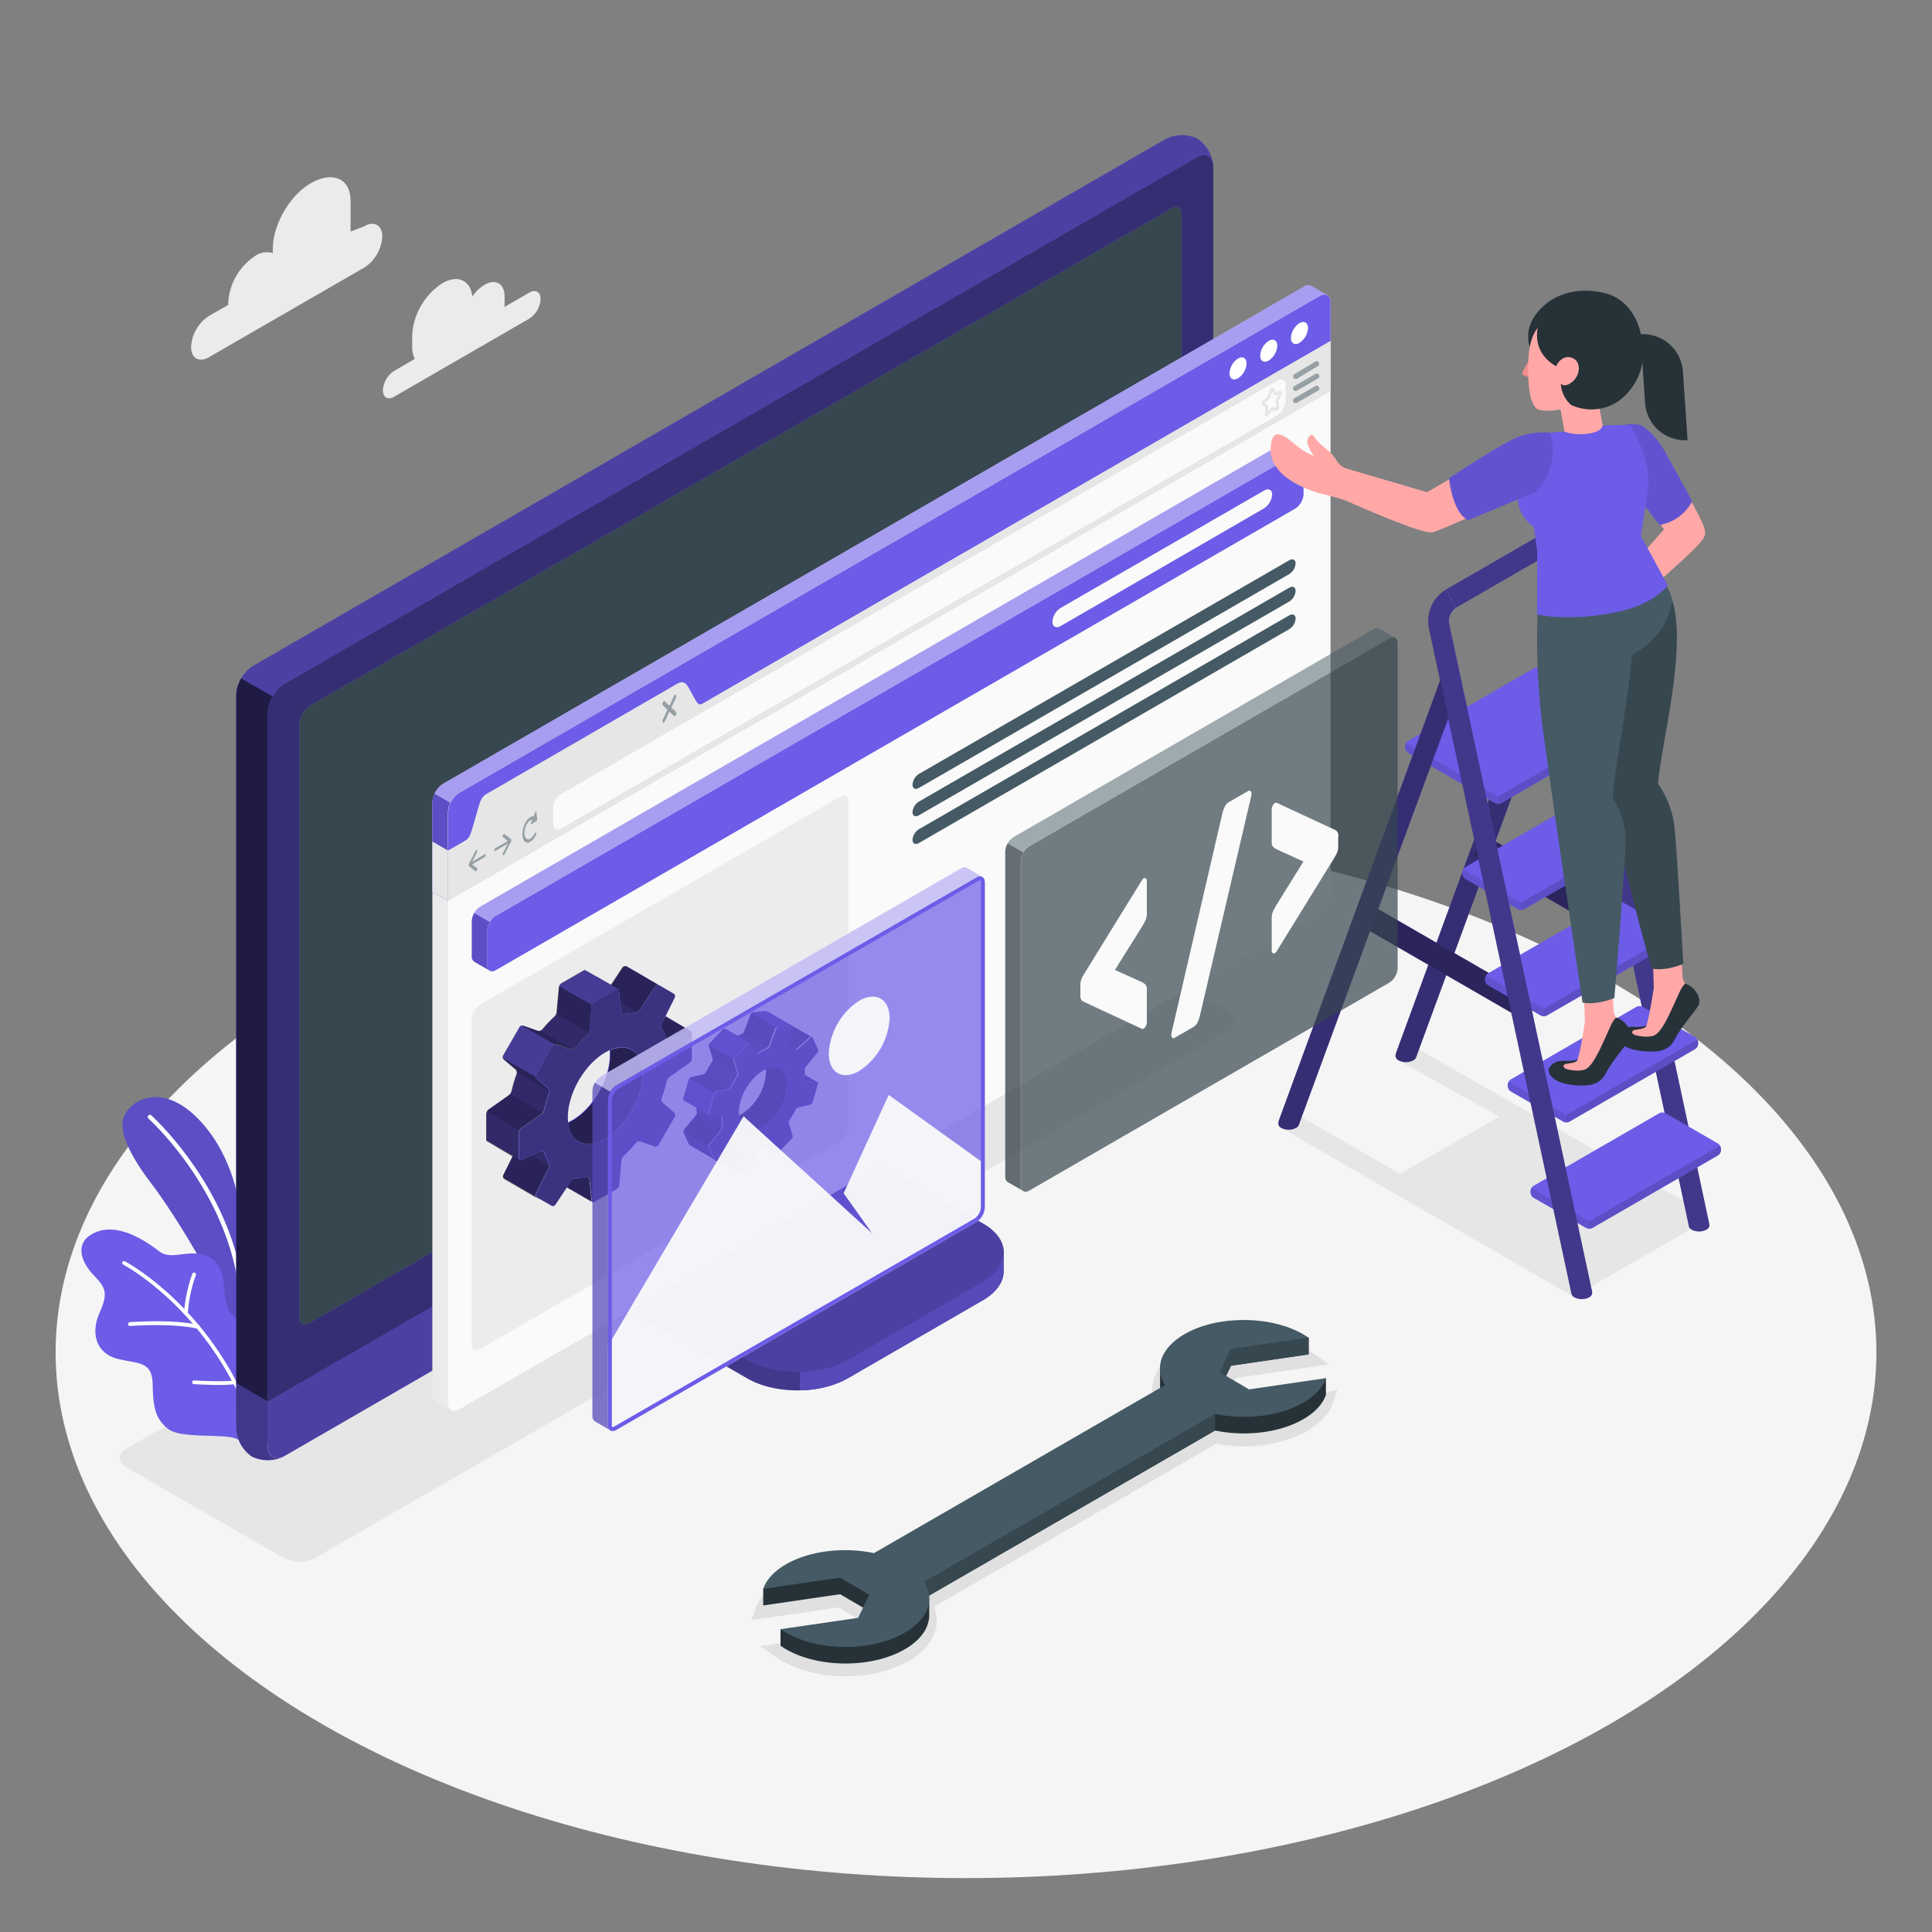 <svg xmlns="http://www.w3.org/2000/svg" viewBox="0 0 500 500"><rect x="0" y="0" width="500" height="500" fill="#808080" stroke="none"/><g id="freepik--Floor--inject-8"><ellipse id="freepik--floor--inject-8" cx="250" cy="350.02" rx="235.61" ry="136.03" style="fill:#f5f5f5"></ellipse></g><g id="freepik--Shadows--inject-8"><path id="freepik--Shadow--inject-8" d="M73.31,403.17,32.67,379.71c-2.29-1.32-2.29-3.47,0-4.79L269.06,238.44a9.19,9.19,0,0,1,8.3,0L318,261.9c2.29,1.33,2.29,3.47,0,4.79L81.61,403.17A9.13,9.13,0,0,1,73.31,403.17Z" style="fill:#e6e6e6"></path><path id="freepik--shadow--inject-8" d="M441.55,314.06l-73.53-42a4.79,4.79,0,0,0-4.33,0l-.76.44c-1.2.69-1.19,1.79,0,2.47L388,289l-25.63,14.79L337.6,289.52a4.79,4.79,0,0,0-4.33,0l-.76.44a1.32,1.32,0,0,0,0,2.5l74.77,43.16.81-1,.4.23,29.51-17,.23.14.43-.52.63-.36-.22-.13Z" style="fill:#e6e6e6"></path><path d="M218.75,433.81a33.12,33.12,0,0,1-16.46-4c-.53-.31-1-.62-1.49-1L196.7,426l24-3.52,1.61-3.36L217,416l-22.49,3.28,1.1-3.12c1-2.91,3.43-5.5,6.94-7.5a33.3,33.3,0,0,1,16.19-3.86,39,39,0,0,1,7.13.65l73-42.16a9.34,9.34,0,0,1-.4-5.81c.82-3.26,3.3-6.15,7.19-8.36a35.9,35.9,0,0,1,32.68.15c.52.3,1,.62,1.48.95l4.1,2.89-24,3.51-1.61,3.36,5.34,3.13,22.48-3.28-1.1,3.12c-1,2.91-3.43,5.5-6.94,7.5a33.3,33.3,0,0,1-16.19,3.86,38.13,38.13,0,0,1-7.13-.66l-73,42.16a9.37,9.37,0,0,1,.4,5.82c-.82,3.26-3.3,6.15-7.19,8.36A33.32,33.32,0,0,1,218.75,433.81Z" style="fill:#e0e0e0"></path></g><g id="freepik--Plants--inject-8"><g id="freepik--plants--inject-8"><path d="M62,335.31V312.67s-1.15-12.78-10.1-22.47-17-6.39-19.58-1.79,3.33,13.33,7.12,18.24C44,312.56,62,340,62,352.31Z" style="fill:#6C5CE7"></path><g style="opacity:0.15"><path d="M62,335.31V312.67s-1.15-12.78-10.1-22.47-17-6.39-19.58-1.79,3.33,13.33,7.12,18.24C44,312.56,62,340,62,352.31Z"></path></g><path d="M62,331.73a.55.55,0,0,1-.54-.46c-4.09-24.69-22.87-41.64-23.06-41.8a.57.57,0,0,1,0-.79.54.54,0,0,1,.78,0c.2.17,19.27,17.36,23.42,42.45a.55.55,0,0,1-.45.63Z" style="fill:#fff"></path><path d="M65.88,344.93s.78-2.36-2.7-3-4.8-3.49-5.13-8.34-1.79-8.33-6.15-9.05-7.87,1.48-10.7-.7S31.05,316.42,25,318.82s-4.1,7.61-.93,11,4.09,4.51,1.67,10-.66,10.62,4.95,11.91,8.74.62,8.83,6.78.94,8.89,4,11.3,12.74,1.33,16.76,2.26a8.76,8.76,0,0,1,5.64,4.52Z" style="fill:#6C5CE7"></path><path d="M65.88,370.28a.46.46,0,0,1-.45-.32c-10.22-30.32-33.32-42.57-33.56-42.69a.49.49,0,0,1-.2-.65.48.48,0,0,1,.65-.2c.23.12,23.68,12.52,34,43.23a.49.49,0,0,1-.3.61A.47.47,0,0,1,65.88,370.28Z" style="fill:#fff"></path><path d="M51.23,343.86l-.1,0c-6.67-1.52-17.34-.7-17.45-.69a.48.48,0,0,1-.07-1c.44,0,10.92-.84,17.73.71a.48.48,0,0,1,.36.58A.49.49,0,0,1,51.23,343.86Z" style="fill:#fff"></path><path d="M56.67,358.43c-3.05,0-6.28-.2-6.48-.21a.48.48,0,0,1-.45-.52.47.47,0,0,1,.51-.45c.07,0,7.52.47,10.43,0a.49.49,0,0,1,.55.4.48.48,0,0,1-.4.55A30.38,30.38,0,0,1,56.67,358.43Z" style="fill:#fff"></path><path d="M48.1,340.3h0a.48.48,0,0,1-.46-.5,36.76,36.76,0,0,1,2.15-10.16.48.48,0,0,1,.62-.27.49.49,0,0,1,.28.62,36.16,36.16,0,0,0-2.08,9.86A.49.49,0,0,1,48.1,340.3Z" style="fill:#fff"></path></g></g><g id="freepik--Clouds--inject-8"><path d="M137,75.72l-6.47,3.73a8.09,8.09,0,0,0,.06-.85V76.73c0-3.34-2.34-4.69-5.23-3a10,10,0,0,0-3.12,3c-.47-4.19-3.76-5.75-7.75-3.44a17.26,17.26,0,0,0-7.82,13.54v2.8a7.46,7.46,0,0,0,.66,3.25L102,96a6.4,6.4,0,0,0-2.9,5c0,1.85,1.3,2.6,2.9,1.67l35-20.22a6.42,6.42,0,0,0,2.89-5C139.93,75.55,138.64,74.8,137,75.72Z" style="fill:#ebebeb"></path><path d="M94.3,58.55l-3.57,1.37V52.06c0-6.22-5-7.72-10.36-4.6h0C75,50.57,70.61,58.14,70.61,64.37v1.14a5.27,5.27,0,0,0-4.54.7h0a15.53,15.53,0,0,0-7,12.17v.52l-5,2.87a10.25,10.25,0,0,0-4.62,8c0,2.95,2.07,4.15,4.62,2.67L94.3,69.24a10.24,10.24,0,0,0,4.63-8C98.93,58.27,96.86,57.07,94.3,58.55Z" style="fill:#ebebeb"></path></g><g id="freepik--Device--inject-8"><g id="freepik--device--inject-8"><path d="M219.39,356.71l34.94-20.2c3.6-2.08,5.4-4.81,5.4-7.53s0-4.86,0-4.86L223.5,303.68a7.7,7.7,0,0,1-3.48-6V260.39l-61,35.26v37.27a7.69,7.69,0,0,0,3.47,6l30.84,17.77C200.51,360.87,212.19,360.87,219.39,356.71Z" style="fill:#6C5CE7"></path><path d="M219.39,356.71l34.94-20.2c3.6-2.08,5.4-4.81,5.4-7.53s0-4.86,0-4.86L223.5,303.68a7.7,7.7,0,0,1-3.48-6V260.39l-61,35.26v37.27a7.69,7.69,0,0,0,3.47,6l30.84,17.77C200.51,360.87,212.19,360.87,219.39,356.71Z" style="opacity:0.4"></path><path d="M173.65,340.54v4.84l-11.19-6.44a7.73,7.73,0,0,1-3.47-6V295.65l11.63-6.71c.24,2.95.5,6,.74,9l-8.15,4.72v27.84a7.65,7.65,0,0,0,3.47,6Z" style="opacity:0.2"></path><path d="M163.21,330.49a7.66,7.66,0,0,0,3.47,6l26.63,15.34c7.2,4.16,18.88,4.16,26.08,0l35-20.2c7.2-4.15,7.2-10.89,0-15l-26.64-15.35a7.68,7.68,0,0,1-3.48-6V267.38l-61,35.26Z" style="fill:#6C5CE7"></path><path d="M163.21,330.49a7.66,7.66,0,0,0,3.47,6l26.63,15.34c7.2,4.16,18.88,4.16,26.08,0l35-20.2c7.2-4.15,7.2-10.89,0-15l-26.64-15.35a7.68,7.68,0,0,1-3.48-6V267.38l-61,35.26Z" style="opacity:0.3"></path><path d="M234.79,305.35h0l-7.08-4.09a7.68,7.68,0,0,1-3.48-6V267.38l-61,35.26v27.85a7.66,7.66,0,0,0,3.47,6l7,4Z" style="fill:#6C5CE7;opacity:0.6"></path><path d="M234.79,305.35h0l-7.08-4.09a7.68,7.68,0,0,1-3.48-6V267.38l-61,35.26v27.85a7.66,7.66,0,0,0,3.47,6l7,4Z" style="opacity:0.3"></path><path d="M259.74,324.12V329c0,2.73-1.81,5.44-5.4,7.53L219.4,356.7A26.14,26.14,0,0,1,207,359.79V355a26.14,26.14,0,0,0,12.45-3.09l34.94-20.21C257.93,329.58,259.74,326.85,259.74,324.12Z" style="fill:#6C5CE7"></path><path d="M259.74,324.12V329c0,2.73-1.81,5.44-5.4,7.53L219.4,356.7A26.14,26.14,0,0,1,207,359.79V355a26.14,26.14,0,0,0,12.45-3.09l34.94-20.21C257.93,329.58,259.74,326.85,259.74,324.12Z" style="opacity:0.2"></path><path d="M65.22,372.33a9.32,9.32,0,0,0,8.43-.16l236-136.25a9.61,9.61,0,0,0,4.34-7.53V43.28a9.32,9.32,0,0,0-4.07-7.37,9.32,9.32,0,0,0-8.43.16L65.5,172.32a9.59,9.59,0,0,0-4.35,7.52V365A9.33,9.33,0,0,0,65.22,372.33Z" style="fill:#6C5CE7"></path><path d="M65.22,372.33a9.32,9.32,0,0,0,8.43-.16l236-136.25a9.61,9.61,0,0,0,4.34-7.53V43.28a9.32,9.32,0,0,0-4.07-7.37,9.32,9.32,0,0,0-8.43.16L65.5,172.32a9.59,9.59,0,0,0-4.35,7.52V365A9.33,9.33,0,0,0,65.22,372.33Z" style="opacity:0.3"></path><path d="M73.65,372.16l236-136.24a9.61,9.61,0,0,0,4.34-7.53V43.28c0-2.77-1.94-3.9-4.34-2.51L73.65,177a9.6,9.6,0,0,0-4.34,7.53v185.1C69.3,372.43,71.25,373.55,73.65,372.16Z" style="fill:#6C5CE7"></path><path d="M73.65,372.16l236-136.24a9.61,9.61,0,0,0,4.34-7.53V43.28c0-2.77-1.94-3.9-4.34-2.51L73.65,177a9.6,9.6,0,0,0-4.34,7.53v185.1C69.3,372.43,71.25,373.55,73.65,372.16Z" style="opacity:0.5"></path><path d="M73,377.13a9.42,9.42,0,0,1-7.79-.16,9.35,9.35,0,0,1-4.08-7.39V358l8.16,4.72V374.3C69.3,376.83,70.9,378,73,377.13Z" style="fill:#6C5CE7"></path><path d="M73,377.13a9.42,9.42,0,0,1-7.79-.16,9.35,9.35,0,0,1-4.08-7.39V358l8.16,4.72V374.3C69.3,376.83,70.9,378,73,377.13Z" style="opacity:0.4"></path><path d="M69.3,362.72v11.57c0,2.77,2,3.9,4.35,2.51l236-136.25A9.61,9.61,0,0,0,314,233V221.41Z" style="fill:#6C5CE7"></path><path d="M69.3,362.72v11.57c0,2.77,2,3.9,4.35,2.51l236-136.25A9.61,9.61,0,0,0,314,233V221.41Z" style="opacity:0.3"></path><path d="M77.46,340.91V187.25a5.76,5.76,0,0,1,2.61-4.51L303.22,53.9c1.45-.83,2.61-.16,2.61,1.5V209.06a5.76,5.76,0,0,1-2.61,4.52L80.07,342.42C78.63,343.25,77.46,342.57,77.46,340.91Z" style="fill:#6C5CE7"></path><path d="M77.46,340.91V187.25a5.76,5.76,0,0,1,2.61-4.51L303.22,53.9c1.45-.83,2.61-.16,2.61,1.5V209.06a5.76,5.76,0,0,1-2.61,4.52L80.07,342.42C78.63,343.25,77.46,342.57,77.46,340.91Z" style="fill:#37474f"></path><path d="M191.65,296.39a8,8,0,0,0-3.6,6.23c0,2.29,1.61,3.22,3.6,2.07a7.94,7.94,0,0,0,3.59-6.22C195.24,296.17,193.63,295.24,191.65,296.39Z" style="fill:#6C5CE7"></path><path d="M70.58,180.25a9.23,9.23,0,0,0-1.28,4.29V362.72L61.14,358V179.84a9,9,0,0,1,1.28-4.29Z" style="fill:#6C5CE7"></path><path d="M70.58,180.25a9.23,9.23,0,0,0-1.28,4.29V362.72L61.14,358V179.84a9,9,0,0,1,1.28-4.29Z" style="opacity:0.7"></path></g></g><g id="freepik--Ladder--inject-8"><path d="M408.09,160.4,366.48,273.64v0a1.46,1.46,0,0,1-.73.78,4.15,4.15,0,0,1-3.79,0,1.45,1.45,0,0,1-.78-.93,1.6,1.6,0,0,1,0-.31,2.82,2.82,0,0,1,.15-.78l41.73-113.87a2.68,2.68,0,1,1,5,1.85Z" style="fill:#6C5CE7"></path><path d="M408.09,160.4,366.48,273.64v0a1.46,1.46,0,0,1-.73.78,4.15,4.15,0,0,1-3.79,0,1.45,1.45,0,0,1-.78-.93,1.6,1.6,0,0,1,0-.31,2.82,2.82,0,0,1,.15-.78l41.73-113.87a2.68,2.68,0,1,1,5,1.85Z" style="opacity:0.5"></path><rect x="370.33" y="224.26" width="6" height="48.18" transform="translate(-28.41 447.49) rotate(-60)" style="fill:#6C5CE7"></rect><g style="opacity:0.6"><rect x="370.33" y="224.26" width="6" height="48.18" transform="translate(-28.41 447.49) rotate(-60)"></rect></g><rect x="400.68" y="206.74" width="6" height="48.18" transform="translate(1.93 465.02) rotate(-60)" style="fill:#6C5CE7"></rect><g style="opacity:0.6"><rect x="400.68" y="206.74" width="6" height="48.18" transform="translate(1.93 465.02) rotate(-60)"></rect></g><path d="M374.14,152.62l22.25-12.85a5.87,5.87,0,0,1,9,4l36.94,172.82a1.49,1.49,0,0,1,.05.36,1.53,1.53,0,0,1,0,.37,1.44,1.44,0,0,1-.78.92,4.15,4.15,0,0,1-3.79,0,1.64,1.64,0,0,1-.74-.8.9.9,0,0,1,0-.16L400.13,144.89a.59.59,0,0,0-1.05-.47l-22.26,12.85" style="fill:#6C5CE7"></path><path d="M374.14,152.62l22.25-12.85a5.87,5.87,0,0,1,9,4l36.94,172.82a1.49,1.49,0,0,1,.05.36,1.53,1.53,0,0,1,0,.37,1.44,1.44,0,0,1-.78.92,4.15,4.15,0,0,1-3.79,0,1.64,1.64,0,0,1-.74-.8.9.9,0,0,1,0-.16L400.13,144.89a.59.59,0,0,0-1.05-.47l-22.26,12.85" style="opacity:0.4"></path><path d="M410.45,317.78,396.9,310a1.78,1.78,0,0,1-.81-1.4v-.32a1.76,1.76,0,0,1,.81-1.4l32.52-18.78a1.78,1.78,0,0,1,1.62,0l13.55,7.83a1.76,1.76,0,0,1,.81,1.4v.32a1.78,1.78,0,0,1-.81,1.4l-32.52,18.78A1.84,1.84,0,0,1,410.45,317.78Z" style="fill:#6C5CE7"></path><path d="M396.33,307.43a1.61,1.61,0,0,0-.24.8v.32a1.78,1.78,0,0,0,.81,1.4l13.55,7.83a1.67,1.67,0,0,0,.81.19v-1.92Z" style="opacity:0.1"></path><path d="M411.26,316.05V318a1.64,1.64,0,0,0,.81-.19l16.26-9.39L444.59,299a1.78,1.78,0,0,0,.81-1.4v-.32a1.61,1.61,0,0,0-.24-.8Z" style="opacity:0.15"></path><path d="M404.58,290.29,391,282.47a1.79,1.79,0,0,1-.81-1.4v-.33a1.79,1.79,0,0,1,.81-1.4l32.52-18.77a1.78,1.78,0,0,1,1.62,0l13.55,7.82a1.79,1.79,0,0,1,.81,1.4v.33a1.79,1.79,0,0,1-.81,1.4l-32.52,18.77A1.76,1.76,0,0,1,404.58,290.29Z" style="fill:#6C5CE7"></path><path d="M390.45,280a1.61,1.61,0,0,0-.24.79v.33a1.79,1.79,0,0,0,.81,1.4l13.56,7.82a1.61,1.61,0,0,0,.8.2v-1.92Z" style="opacity:0.1"></path><path d="M405.38,288.57v1.92a1.62,1.62,0,0,0,.81-.2l16.26-9.38,16.26-9.39a1.79,1.79,0,0,0,.81-1.4v-.33a1.61,1.61,0,0,0-.24-.79Z" style="opacity:0.15"></path><path d="M398.7,262.81,385.14,255a1.79,1.79,0,0,1-.81-1.4v-.32a1.82,1.82,0,0,1,.81-1.4l32.52-18.77a1.78,1.78,0,0,1,1.62,0l13.56,7.82a1.81,1.81,0,0,1,.8,1.4v.32a1.81,1.81,0,0,1-.8,1.41l-32.52,18.77A1.78,1.78,0,0,1,398.7,262.81Z" style="fill:#6C5CE7"></path><path d="M384.57,252.46a1.64,1.64,0,0,0-.24.8v.32a1.79,1.79,0,0,0,.81,1.4l6.78,3.92,6.78,3.91a1.62,1.62,0,0,0,.81.19v-1.91Z" style="opacity:0.1"></path><path d="M399.51,261.09V263a1.67,1.67,0,0,0,.81-.19l16.26-9.39L432.84,244a1.81,1.81,0,0,0,.8-1.41v-.32a1.67,1.67,0,0,0-.23-.79Z" style="opacity:0.15"></path><path d="M392.82,235.33l-13.55-7.83a1.78,1.78,0,0,1-.81-1.4v-.32a1.78,1.78,0,0,1,.81-1.4l32.52-18.78a1.76,1.76,0,0,1,1.61,0L427,213.43a1.8,1.8,0,0,1,.81,1.4v.32a1.8,1.8,0,0,1-.81,1.4l-32.52,18.78A1.78,1.78,0,0,1,392.82,235.33Z" style="fill:#6C5CE7"></path><path d="M393.63,233.6v1.92a1.67,1.67,0,0,0,.81-.19l16.26-9.39L427,216.55a1.78,1.78,0,0,0,.81-1.4v-.32a1.64,1.64,0,0,0-.24-.8Z" style="opacity:0.15"></path><path d="M378.69,225a1.74,1.74,0,0,0-.23.8v.32a1.78,1.78,0,0,0,.81,1.4l13.55,7.83a1.64,1.64,0,0,0,.81.19V233.6Z" style="opacity:0.1"></path><path d="M386.94,207.85l-22.52-13a1.76,1.76,0,0,1-.81-1.4v-.32a1.78,1.78,0,0,1,.81-1.4l32.52-18.78a1.84,1.84,0,0,1,1.62,0l22.52,13a1.76,1.76,0,0,1,.81,1.4v.32a1.79,1.79,0,0,1-.81,1.4l-32.52,18.78A1.84,1.84,0,0,1,386.94,207.85Z" style="fill:#6C5CE7"></path><path d="M387.75,206.12V208a1.76,1.76,0,0,0,.81-.19l16.26-9.39,16.26-9.39a1.79,1.79,0,0,0,.81-1.4v-.32a1.61,1.61,0,0,0-.24-.8Z" style="opacity:0.15"></path><path d="M363.85,192.32a1.64,1.64,0,0,0-.24.8v.32a1.78,1.78,0,0,0,.81,1.4l22.52,13a1.79,1.79,0,0,0,.81.19v-1.92Z" style="opacity:0.1"></path><path d="M377.75,177.91,336.18,291v0l-.1.25a1.69,1.69,0,0,1-.67.66,4.24,4.24,0,0,1-3.8,0,1.44,1.44,0,0,1-.77-.94,1.5,1.5,0,0,1,0-.3,2.42,2.42,0,0,1,.16-.79l41.72-113.87a2.68,2.68,0,1,1,5,1.84Z" style="fill:#6C5CE7"></path><path d="M377.75,177.91,336.18,291v0l-.1.25a1.69,1.69,0,0,1-.67.66,4.24,4.24,0,0,1-3.8,0,1.44,1.44,0,0,1-.77-.94,1.5,1.5,0,0,1,0-.3,2.42,2.42,0,0,1,.16-.79l41.72-113.87a2.68,2.68,0,1,1,5,1.84Z" style="opacity:0.5"></path><path d="M376.82,157.27a4.14,4.14,0,0,0-1.79,4L412,334.1a1.52,1.52,0,0,1,.06.42,1.5,1.5,0,0,1,0,.3,1.46,1.46,0,0,1-.78.94,4.15,4.15,0,0,1-3.79,0,1.69,1.69,0,0,1-.74-.77v0l-.05-.22-36.9-172.33a9.57,9.57,0,0,1,4.36-9.79" style="fill:#6C5CE7"></path><path d="M412,334.1,375,161.28a4.14,4.14,0,0,1,1.79-4l-2.68-4.65a9.57,9.57,0,0,0-4.36,9.79l36.9,172.33.05.22v0a1.69,1.69,0,0,0,.74.77,4.15,4.15,0,0,0,3.79,0,1.46,1.46,0,0,0,.78-.94,1.5,1.5,0,0,0,0-.3A1.52,1.52,0,0,0,412,334.1Z" style="opacity:0.4"></path></g><g id="freepik--Windows--inject-8"><path d="M343.85,76.71A1.07,1.07,0,0,1,344,77,1.07,1.07,0,0,0,343.85,76.71Z" style="fill:#6C5CE7"></path><path d="M344.11,77.11a2,2,0,0,1,.11.35A2,2,0,0,0,344.11,77.11Z" style="fill:#6C5CE7"></path><path d="M116,363.17v-153a6.27,6.27,0,0,1,2.84-4.92L341.5,76.62a2,2,0,0,1,2-.2c-.54-.32-3.52-2-4-2.34a2,2,0,0,0-2.09.15L114.73,202.82a6.3,6.3,0,0,0-2.84,4.92v153a2,2,0,0,0,.83,1.84l4.06,2.34h0A1.91,1.91,0,0,1,116,363.17Z" style="fill:#ebebeb"></path><path d="M112.51,205.37a5.58,5.58,0,0,0-.62,2.37v23.07l4.06,2.34h0v-23a5.58,5.58,0,0,1,.63-2.41Z" style="fill:#6C5CE7"></path><path d="M112.51,205.37a5.58,5.58,0,0,0-.62,2.37v23.07l4.06,2.34h0v-23a5.58,5.58,0,0,1,.63-2.41Z" style="opacity:0.15"></path><path d="M118.8,205.21,341.5,76.62a2,2,0,0,1,2-.2c-.54-.32-3.52-2-4-2.34a2,2,0,0,0-2.09.15L114.73,202.82a6,6,0,0,0-2.22,2.55l4.08,2.35h0A5.92,5.92,0,0,1,118.8,205.21Z" style="fill:#6C5CE7"></path><path d="M118.8,205.21,341.5,76.62a2,2,0,0,1,2-.2c-.54-.32-3.52-2-4-2.34a2,2,0,0,0-2.09.15L114.73,202.82a6,6,0,0,0-2.22,2.55l4.08,2.35h0A5.92,5.92,0,0,1,118.8,205.21Z" style="fill:#fff;opacity:0.4"></path><path d="M344.34,78.24v153a6.28,6.28,0,0,1-2.84,4.92L118.8,364.79c-1.58.84-2.85.11-2.84-1.64v-153a6.27,6.27,0,0,1,2.84-4.92L341.5,76.6C343.07,75.69,344.34,76.43,344.34,78.24Z" style="fill:#fafafa"></path><path d="M343.51,76.42h0a1.08,1.08,0,0,1,.2.16A1.46,1.46,0,0,0,343.51,76.42Z" style="fill:#6C5CE7"></path><path d="M344.28,77.63a3.06,3.06,0,0,1,.06.63A3.06,3.06,0,0,0,344.28,77.63Z" style="fill:#6C5CE7"></path><path d="M343.5,76.42Z" style="fill:#fafafa"></path><path d="M344.22,77.46a1.15,1.15,0,0,1,.06.17A1.15,1.15,0,0,0,344.22,77.46Z" style="fill:#fafafa"></path><path d="M344,77a.49.49,0,0,1,.1.15A.49.49,0,0,0,344,77Z" style="fill:#fafafa"></path><path d="M343.7,76.58c.05,0,.11.08.15.13S343.75,76.63,343.7,76.58Z" style="fill:#fafafa"></path><path d="M344.34,78.26v10L116,220.13v-10a6.27,6.27,0,0,1,2.84-4.92L341.5,76.62C343.07,75.71,344.34,76.45,344.34,78.26Z" style="fill:#6C5CE7"></path><path d="M344.33,88.26v13L116,233.15v-13l4.26-2.47c1.14-.66,1.52-1.66,2.06-3.58l1.45-5c.45-1.74.92-2.93,2.07-3.59L175.17,177c1.15-.66,2-.73,2.91.71l1.77,3.22c.65,1.12,1,1.78,2.12,1.12Z" style="fill:#e6e6e6"></path><path d="M336.3,83.63c1.22-.71,2.21-.14,2.21,1.27a4.9,4.9,0,0,1-2.21,3.83c-1.22.7-2.21.13-2.21-1.28A4.86,4.86,0,0,1,336.3,83.63Z" style="fill:#fff"></path><path d="M328.35,88.21c1.22-.7,2.21-.13,2.21,1.27a4.9,4.9,0,0,1-2.21,3.83c-1.22.7-2.21.13-2.21-1.28A4.88,4.88,0,0,1,328.35,88.21Z" style="fill:#fff"></path><path d="M320.4,92.79c1.22-.7,2.21-.13,2.21,1.28a4.86,4.86,0,0,1-2.21,3.82c-1.22.71-2.21.14-2.21-1.27A4.9,4.9,0,0,1,320.4,92.79Z" style="fill:#fff"></path><path d="M125.45,221.1,122.2,223l1.24-2.39a.57.57,0,0,0,0-.58c-.09-.11-.26,0-.37.18l-1.76,3.39h0a.61.61,0,0,0,0,.12s0,0,0,0a.47.47,0,0,0,0,.17.33.33,0,0,0,0,.15v0a.13.13,0,0,0,0,.07h0l1.76,1.36a.19.19,0,0,0,.18,0,.65.65,0,0,0,.17-.81l-1.24-.95,3.25-1.88a.69.69,0,0,0,.26-.55C125.71,221.13,125.59,221,125.45,221.1Z" style="fill:#455a64;opacity:0.5"></path><path d="M128.16,219.53l3.25-1.87-1.24-1c-.11-.08-.12-.33,0-.55s.26-.33.37-.25l1.76,1.35h0a.43.43,0,0,1,0,.07l0,0a.61.61,0,0,1,0,.15,1.11,1.11,0,0,1,0,.17s0,0,0,0,0,.09,0,.13h0l-1.76,3.39a.5.5,0,0,1-.17.2.15.15,0,0,1-.2,0,.59.59,0,0,1,0-.59l1.24-2.38-3.25,1.88c-.14.08-.26,0-.26-.25A.71.71,0,0,1,128.16,219.53Z" style="fill:#455a64;opacity:0.5"></path><path d="M138.82,210.18c0-.2-.19-.18-.28,0l-.44,1.09c-.76-.09-1.68.65-2.3,2-.8,1.7-.8,3.72,0,4.49a1.15,1.15,0,0,0,1.46.09,4,4,0,0,0,1.46-1.77.57.57,0,0,0,0-.57c-.1-.1-.27,0-.37.21-.6,1.27-1.58,1.84-2.18,1.26s-.6-2.08,0-3.36c.43-.9,1-1.44,1.58-1.47l-.34.82c-.08.21,0,.41.13.32l1.33-.86a.45.45,0,0,0,.15-.37Z" style="fill:#455a64;opacity:0.5"></path><path d="M173.74,183.12l1.19-2.51a.76.76,0,0,0,0-.78c-.14-.13-.37,0-.51.29l-1.18,2.51-1.19-1.14c-.14-.13-.36,0-.5.29a.76.76,0,0,0,0,.78l1.18,1.14-1.18,2.51a.76.76,0,0,0,0,.78.2.2,0,0,0,.25,0,.74.74,0,0,0,.25-.31l1.19-2.51,1.18,1.14a.2.2,0,0,0,.25,0,.68.68,0,0,0,.26-.31.76.76,0,0,0,0-.78Z" style="fill:#455a64;opacity:0.5"></path><path d="M143.13,213.26v-4.19a4.59,4.59,0,0,1,2.07-3.59l185.42-107c1.14-.66,2.07-.13,2.07,1.19v4.19a4.57,4.57,0,0,1-2.07,3.58l-185.42,107C144.06,215.11,143.13,214.58,143.13,213.26Z" style="fill:#fafafa"></path><path d="M327.8,107.78a.41.41,0,0,1-.19,0,.57.57,0,0,1-.32-.64l.2-1.69-.79-.57a.56.56,0,0,1-.22-.47.93.93,0,0,1,.34-.74l1.22-.94s0,0,0-.08l.54-1.79a.77.77,0,0,1,.63-.59.49.49,0,0,1,.49.3l.45,1,1-.39a.5.5,0,0,1,.57.13.76.76,0,0,1,0,.85l-.88,1.65.18,1.59a1,1,0,0,1-.26.76.62.62,0,0,1-.5.19l-1-.12-1.07,1.36A.64.64,0,0,1,327.8,107.78Zm-.56-3.48.78.57a.59.59,0,0,1,.22.58l-.13,1.08.69-.87a.62.62,0,0,1,.56-.27l1,.12a.19.19,0,0,0,0-.09l-.21-1.49a1,1,0,0,1,.11-.55L331,102l-.75.28a.5.5,0,0,1-.65-.26l-.34-.72-.48,1.54a.89.89,0,0,1-.3.47l-1.22.93A.59.59,0,0,0,327.24,104.3Z" style="fill:#e6e6e6"></path><g style="opacity:0.5"><path d="M335.35,98.07a.67.67,0,0,1-.36-1.25l5.41-3.24a.67.67,0,0,1,.69,1.15L335.68,98A.58.58,0,0,1,335.35,98.07Z" style="fill:#455a64"></path><path d="M335.31,101.18a.67.67,0,0,1-.34-1.25l5.47-3.16a.66.66,0,0,1,.91.25.67.67,0,0,1-.24.92l-5.46,3.15A.72.72,0,0,1,335.31,101.18Z" style="fill:#455a64"></path><path d="M335.31,104.34a.68.68,0,0,1-.58-.34.67.67,0,0,1,.24-.92l5.47-3.15a.66.66,0,0,1,.91.24.67.67,0,0,1-.24.92l-5.46,3.16A.72.72,0,0,1,335.31,104.34Z" style="fill:#455a64"></path></g><polygon points="115.95 220.13 111.89 217.78 111.89 230.81 115.95 233.15 115.95 220.13" style="fill:#e6e6e6"></polygon><path d="M336.63,117.37a1.59,1.59,0,0,0-1.44.2L128.29,237a4.78,4.78,0,0,0-2.16,3.75v9.07a1.56,1.56,0,0,0,.59,1.38c-.37-.24-3.64-2.09-4-2.33a1.54,1.54,0,0,1-.62-1.39v-9.07a4.78,4.78,0,0,1,2.17-3.75L331.12,115.22a1.56,1.56,0,0,1,1.55-.15C333,115.29,335.86,116.9,336.63,117.37Z" style="fill:#6C5CE7"></path><path d="M128.3,237,335.19,117.57c1.2-.7,2.17-.14,2.17,1.25v9.07a4.78,4.78,0,0,1-2.17,3.75L128.3,251.09c-1.2.69-2.17.13-2.17-1.25v-9.07A4.78,4.78,0,0,1,128.3,237Z" style="fill:#6C5CE7"></path><path d="M126.77,238.63l-4.07-2.34a4.45,4.45,0,0,0-.64,2.14v9.07a1.54,1.54,0,0,0,.62,1.39c.4.24,3.67,2.09,4,2.33a1.56,1.56,0,0,1-.59-1.38v-9.07A4.48,4.48,0,0,1,126.77,238.63Z" style="opacity:0.15"></path><path d="M336.63,117.37c-.77-.47-3.61-2.08-4-2.3a1.56,1.56,0,0,0-1.55.15L124.23,234.68a4.4,4.4,0,0,0-1.53,1.61l4.07,2.34a4.38,4.38,0,0,1,1.52-1.61l206.9-119.45A1.59,1.59,0,0,1,336.63,117.37Z" style="fill:#fff;opacity:0.4"></path><path d="M329.23,128a4.65,4.65,0,0,1-2.16,3.6L274.53,162c-1.2.69-2.17.2-2.17-1.1a4.64,4.64,0,0,1,2.17-3.59L327.07,127C328.26,126.26,329.23,126.75,329.23,128Z" style="fill:#fafafa"></path><path d="M237.81,200.3,333.65,145c.91-.52,1.65-.15,1.65.84a3.56,3.56,0,0,1-1.65,2.74l-95.84,55.34c-.91.53-1.65.16-1.65-.83A3.54,3.54,0,0,1,237.81,200.3Z" style="fill:#455a64"></path><path d="M237.81,207.45l95.84-55.35c.91-.52,1.65-.15,1.65.84a3.54,3.54,0,0,1-1.65,2.74L237.81,211c-.91.53-1.65.16-1.65-.83A3.54,3.54,0,0,1,237.81,207.45Z" style="fill:#455a64"></path><path d="M237.81,214.6l95.84-55.35c.91-.52,1.65-.15,1.65.84a3.54,3.54,0,0,1-1.65,2.74l-95.84,55.35c-.91.52-1.65.15-1.65-.84A3.54,3.54,0,0,1,237.81,214.6Z" style="fill:#455a64"></path><g id="freepik--Gears--inject-8"><path d="M124.23,260l93.16-53.79c1.19-.69,2.16-.13,2.16,1.25V291.6a4.8,4.8,0,0,1-2.16,3.75l-93.16,53.8c-1.2.69-2.17.13-2.17-1.25V263.78A4.78,4.78,0,0,1,124.23,260Z" style="fill:#e6e6e6;opacity:0.7"></path><path d="M165.46,273.84a5.4,5.4,0,0,0-.63-1,4.89,4.89,0,0,0-.37-.41,4.18,4.18,0,0,0-1.16-.85,3.89,3.89,0,0,0-.66-.29,5.5,5.5,0,0,0-2-.26,6.1,6.1,0,0,0-.72.08l-.52.1-.51.13c-.19.06-.38.12-.58.2l-.51.2a5.46,5.46,0,0,1,0,.58v.07c0,.11,0,.22,0,.34s0,.23,0,.35c0,6.17-4.34,13.68-9.68,16.77a11.1,11.1,0,0,1-1.18.61h0a4,4,0,0,0,.07.5,1.55,1.55,0,0,0,0,.21,5.23,5.23,0,0,0,.12.54,2.75,2.75,0,0,0,.14.49,4,4,0,0,0,.18.52,4.08,4.08,0,0,0,.19.42,5.24,5.24,0,0,0,.67,1.07,4.91,4.91,0,0,0,.75.76l.08.06.35.25.07,0a3.75,3.75,0,0,0,.44.24l.5.2a6.07,6.07,0,0,0,3.74-.06,11.68,11.68,0,0,0,1.11-.41c.38-.17.76-.37,1.15-.59,5.35-3.09,9.69-10.59,9.69-16.77A9.07,9.07,0,0,0,165.46,273.84Z" style="fill:#6C5CE7"></path><path d="M172.21,263l-1,2a1.39,1.39,0,0,0,.08,1.24,11.4,11.4,0,0,1,1.13,2.52.61.61,0,0,0,.85.4l5.1-2.3a.54.54,0,0,1,.41,0Zm-6.31-10.75-3.7-2.14a.74.74,0,0,0-.26,0,2,2,0,0,0-.24,0,.23.23,0,0,0-.14,0,1.12,1.12,0,0,0-.24.19s-.1,0-.13.09l-3,4.53-3.81-2.2-.08,0-2.76-1.59h0a.35.35,0,0,0-.14,0,.55.55,0,0,0-.29.08l-3.94,2.28-.45.26h0l-1.24.71-.08,0a1.24,1.24,0,0,0-.22.18,1.82,1.82,0,0,0-.36.54h0a1.1,1.1,0,0,0-.1.34l-.58,6.38a.36.36,0,0,1,0,.1,1.07,1.07,0,0,1-.09.34,2.11,2.11,0,0,1-.48.75,34.07,34.07,0,0,0-3.19,3.37,1.17,1.17,0,0,1-1.13.32l-3.67-1.29a.82.82,0,0,0-.27,0l-.08,0-.08,0-.07,0-.14,0-.15.08a.34.34,0,0,0-.12.09.51.51,0,0,0-.13.16l-1.73,3-1.83,3.17-.65,1.13a.83.83,0,0,0-.1.56h0a.83.83,0,0,0,.27.51l3,2.55a1.07,1.07,0,0,1,.14.16,1.13,1.13,0,0,1,.2.59,1.21,1.21,0,0,1-.06.38,34,34,0,0,0-1.32,4.44,2,2,0,0,1-.35.71,1.92,1.92,0,0,1-.39.41l-5.23,3.68a1.07,1.07,0,0,0-.19.18,2.71,2.71,0,0,0-.17.25h0a1.45,1.45,0,0,0-.23.7v6.62a.47.47,0,0,0,.2.42l6.64,3.84-2.42,4.88a.76.76,0,0,0,.3,1l9,5.23.12,0-.11-.06-.6-.35a.78.78,0,0,1-.31-1l3.41-6.86a.77.77,0,0,0,.08-.27,1.48,1.48,0,0,0-.16-1,11.71,11.71,0,0,1-1.14-2.53.61.61,0,0,0-.85-.4l-2.57,1.16-2.53,1.14a.45.45,0,0,1-.45,0h0a.46.46,0,0,1-.19-.42v-6.62a1.37,1.37,0,0,1,.22-.7,1.24,1.24,0,0,1,.36-.42l5.24-3.69a1.83,1.83,0,0,0,.38-.4,2,2,0,0,0,.35-.71,33.56,33.56,0,0,1,1.33-4.44,1.15,1.15,0,0,0,.06-.37h0a1.07,1.07,0,0,0-.35-.76l-2.95-2.54a.95.95,0,0,1-.19-1.09l1.2-2.08,1.49-2.58,1.53-2.64a.82.82,0,0,1,.65-.4h0a.66.66,0,0,1,.37,0l3.68,1.28a1,1,0,0,0,.66,0,1,1,0,0,0,.47-.31,35.2,35.2,0,0,1,3.18-3.37,2.06,2.06,0,0,0,.48-.74,1.68,1.68,0,0,0,.12-.45l.57-6.38a.88.88,0,0,1,.1-.34,1.44,1.44,0,0,1,.59-.73l1.08-.62,2.31-1.34L159.5,256a.49.49,0,0,1,.43-.05l0,0a.45.45,0,0,1,.23.39l.29,2.92.27,2.65a.61.61,0,0,0,.76.54,10.74,10.74,0,0,1,2.76-.28,1.41,1.41,0,0,0,.8-.26,1.27,1.27,0,0,0,.31-.3l4.24-6.37a.64.64,0,0,1,.13-.15.77.77,0,0,1,.67-.17.44.44,0,0,1,.16.06ZM153.2,311a.35.35,0,0,1-.08-.13.59.59,0,0,1-.05-.19l-.55-5.56a.6.6,0,0,0-.77-.54,11.65,11.65,0,0,1-2.76.28,1.42,1.42,0,0,0-1.11.55l-1.22,1.83,6.55,3.78S153.21,311,153.2,311Z" style="fill:#6C5CE7"></path><path d="M170.58,255a.44.44,0,0,0-.16-.06.77.77,0,0,0-.67.17.64.64,0,0,0-.13.15l-4.24,6.37a1.27,1.27,0,0,1-.31.3,1.41,1.41,0,0,1-.8.26,10.74,10.74,0,0,0-2.76.28.61.61,0,0,1-.76-.54l-.27-2.65-.29-2.92A.45.45,0,0,0,160,256l0,0a.49.49,0,0,0-.43.05l-2.34,1.35-2.31,1.34-1.08.62a1.44,1.44,0,0,0-.59.73.88.88,0,0,0-.1.34l-.57,6.38a1.68,1.68,0,0,1-.12.45,2.06,2.06,0,0,1-.48.74,35.2,35.2,0,0,0-3.18,3.37,1,1,0,0,1-.47.31,1,1,0,0,1-.66,0l-3.68-1.28a.66.66,0,0,0-.37,0h0a.82.82,0,0,0-.65.4l-1.53,2.64L139.87,276l-1.2,2.08a.95.95,0,0,0,.19,1.09l2.95,2.54a1.07,1.07,0,0,1,.35.76h0a1.15,1.15,0,0,1-.06.37,33.56,33.56,0,0,0-1.33,4.44,2,2,0,0,1-.35.71,1.83,1.83,0,0,1-.38.4l-5.24,3.69a1.24,1.24,0,0,0-.36.42,1.37,1.37,0,0,0-.22.7v6.62a.46.46,0,0,0,.19.42h0a.45.45,0,0,0,.45,0l2.53-1.14,2.57-1.16a.61.61,0,0,1,.85.4,11.71,11.71,0,0,0,1.14,2.53,1.48,1.48,0,0,1,.16,1,.77.77,0,0,1-.08.27l-3.41,6.86a.78.78,0,0,0,.31,1l.6.35.11.06-.12,0-9-5.23a.76.76,0,0,1-.3-1l2.42-4.88L126,295.35a.47.47,0,0,1-.2-.42v-6.62a1.45,1.45,0,0,1,.23-.7h0a2.71,2.71,0,0,1,.17-.25,1.07,1.07,0,0,1,.19-.18l5.23-3.68a1.92,1.92,0,0,0,.39-.41,2,2,0,0,0,.35-.71,34,34,0,0,1,1.32-4.44,1.21,1.21,0,0,0,.06-.38,1.13,1.13,0,0,0-.2-.59,1.07,1.07,0,0,0-.14-.16l-3-2.55a.83.83,0,0,1-.27-.51h0a.83.83,0,0,1,.1-.56l.65-1.13,1.83-3.17.5-.87,1.27-2.2a.77.77,0,0,1,.93-.34l.06,0h0l3.37,1.19h0l.29.1a1.17,1.17,0,0,0,1.13-.32,34.07,34.07,0,0,1,3.19-3.37,2.11,2.11,0,0,0,.48-.75,1.07,1.07,0,0,0,.09-.34.36.36,0,0,0,0-.1l.58-6.38a1.1,1.1,0,0,1,.1-.34h0a1.82,1.82,0,0,1,.36-.54,1.33,1.33,0,0,1,.3-.23l1.24-.71h0l.45-.26,3.94-2.28a.55.55,0,0,1,.29-.08.35.35,0,0,1,.14,0h0l2.76,1.59.08,0,3.81,2.2,3-4.53c0-.05.09-.05.13-.09a1.12,1.12,0,0,1,.24-.19.23.23,0,0,1,.14,0,2,2,0,0,1,.24,0,.74.74,0,0,1,.26,0l3.7,2.14Z" style="opacity:0.55"></path><path d="M153.12,310.91a.59.59,0,0,1-.05-.19l-.55-5.56a.6.6,0,0,0-.77-.54,11.65,11.65,0,0,1-2.76.28,1.42,1.42,0,0,0-1.11.55l-1.22,1.83,6.55,3.78s0,0,0,0A.35.35,0,0,1,153.12,310.91Z" style="opacity:0.55"></path><path d="M172.21,263l-1,2a1.39,1.39,0,0,0,.08,1.24,11.4,11.4,0,0,1,1.13,2.52.61.61,0,0,0,.85.4l5.1-2.3a.54.54,0,0,1,.41,0Z" style="opacity:0.55"></path><path d="M153.18,260a.88.88,0,0,0-.1.34l-.57,6.38a1.68,1.68,0,0,1-.12.45L144,262.34h0a2.55,2.55,0,0,0,.11-.33.36.36,0,0,0,0-.1l.58-6.38a1.12,1.12,0,0,1,.11-.34Z" style="opacity:0.15"></path><path d="M142.16,282.43l-8.43-4.87,0,0a1.18,1.18,0,0,0-.16-.57,1.07,1.07,0,0,0-.14-.16l-3-2.55a.83.83,0,0,1-.27-.51l8.43,4.87a.83.83,0,0,0,.27.51l2.95,2.54A1.07,1.07,0,0,1,142.16,282.43Z" style="opacity:0.15"></path><path d="M138.63,308.93a.78.78,0,0,0,.31,1l.6.35h0l-9-5.23a.76.76,0,0,1-.3-1l2.42-4.88,1.78,1h0a.45.45,0,0,0,.45,0l2.53-1.14,4.72,2.73a.77.77,0,0,1-.08.27Z" style="opacity:0.15"></path><path d="M153.2,311s0,0,0,0l-6.55-3.78,1.22-1.83a1.42,1.42,0,0,1,1.11-.55,11.65,11.65,0,0,0,2.76-.28.6.6,0,0,1,.77.54l.55,5.56a.59.59,0,0,0,.05.19A.35.35,0,0,0,153.2,311Z" style="opacity:0.15"></path><path d="M166.32,278c0,6.18-4.34,13.68-9.69,16.77-.39.22-.77.42-1.15.59a11.68,11.68,0,0,1-1.11.41,6.07,6.07,0,0,1-3.74.06l-.5-.2a3.75,3.75,0,0,1-.44-.24l-.07,0-.35-.25-.08-.06a4.91,4.91,0,0,1-.75-.76,5.24,5.24,0,0,1-.67-1.07,4.08,4.08,0,0,1-.19-.42,4,4,0,0,1-.18-.52,2.75,2.75,0,0,1-.14-.49,5.23,5.23,0,0,1-.12-.54,1.55,1.55,0,0,1,0-.21,4,4,0,0,1-.07-.5h0a11.1,11.1,0,0,0,1.18-.61c5.34-3.09,9.68-10.6,9.68-16.77,0-.12,0-.23,0-.35s0-.23,0-.34v-.07a5.44,5.44,0,0,0-.05-.58h0l.51-.2c.2-.08.39-.14.58-.2l.51-.13.52-.1a6.1,6.1,0,0,1,.72-.08,5.5,5.5,0,0,1,2,.26,3.89,3.89,0,0,1,.66.29,4.18,4.18,0,0,1,1.16.85,4.89,4.89,0,0,1,.37.41,5.4,5.4,0,0,1,.63,1A9.07,9.07,0,0,1,166.32,278Z" style="opacity:0.65"></path><path d="M178.8,266.84a.54.54,0,0,0-.41,0l-5.1,2.3a.61.61,0,0,1-.85-.4,11.4,11.4,0,0,0-1.13-2.52,1.39,1.39,0,0,1-.08-1.24l1-2Z" style="opacity:0.15"></path><path d="M170.58,255a.44.44,0,0,0-.16-.06.77.77,0,0,0-.67.17.93.93,0,0,0-.13.15l-4.24,6.37a1.27,1.27,0,0,1-.31.3l-2.37-1.37-2.22-1.28-.29-2.92A.45.45,0,0,0,160,256l0,0-1.75-1,3-4.53a.68.68,0,0,1,.37-.28.23.23,0,0,1,.14,0,.67.67,0,0,1,.5.07l3.7,2.14Z" style="opacity:0.15"></path><path d="M140.42,288a1.83,1.83,0,0,1-.38.4l-5.24,3.69a1.24,1.24,0,0,0-.36.42L126,287.61l.17-.25a1.07,1.07,0,0,1,.19-.18l5.23-3.68a1.92,1.92,0,0,0,.39-.41Z" style="opacity:0.15"></path><path d="M160,256h0l0,0Z" style="fill:#6C5CE7"></path><path d="M160,256h0l0,0Z" style="opacity:0.35"></path><path d="M179.05,273.91v-6.62a.43.43,0,0,0-.65-.42l-5.1,2.3a.61.61,0,0,1-.85-.39,11.5,11.5,0,0,0-1.14-2.53,1.42,1.42,0,0,1-.08-1.24l3.4-6.86a.76.76,0,0,0-.3-1L170.64,255a.76.76,0,0,0-1,.23l-4.24,6.38a1.42,1.42,0,0,1-1.11.55,11.65,11.65,0,0,0-2.76.28.61.61,0,0,1-.77-.54l-.56-5.57a.43.43,0,0,0-.69-.35l-5.73,3.31a1.5,1.5,0,0,0-.68,1.07l-.58,6.37a2,2,0,0,1-.59,1.19,34.26,34.26,0,0,0-3.19,3.38,1.09,1.09,0,0,1-1.12.31l-3.68-1.28a.91.91,0,0,0-1,.38l-4.21,7.3a.9.9,0,0,0,.18,1.09l3,2.54a1.1,1.1,0,0,1,.28,1.14,35.07,35.07,0,0,0-1.32,4.44,2.07,2.07,0,0,1-.74,1.11l-5.23,3.69a1.53,1.53,0,0,0-.59,1.13v6.61a.43.43,0,0,0,.65.43l5.11-2.3a.6.6,0,0,1,.85.39,11,11,0,0,0,1.13,2.53,1.39,1.39,0,0,1,.08,1.24l-3.4,6.85a.77.77,0,0,0,.3,1l3.69,2.13a.78.78,0,0,0,1-.24l4.24-6.37a1.39,1.39,0,0,1,1.11-.55,11.62,11.62,0,0,0,2.75-.28.61.61,0,0,1,.77.54l.56,5.57a.43.43,0,0,0,.69.35l5.73-3.31a1.59,1.59,0,0,0,.69-1.07l.57-6.38a2.19,2.19,0,0,1,.6-1.19,34,34,0,0,0,3.18-3.37,1.11,1.11,0,0,1,1.13-.32l3.68,1.29a.89.89,0,0,0,1-.39l4.21-7.3a.88.88,0,0,0-.18-1.08l-2.95-2.55a1.08,1.08,0,0,1-.29-1.13,35.63,35.63,0,0,0,1.33-4.44,2.06,2.06,0,0,1,.73-1.11l5.24-3.69A1.55,1.55,0,0,0,179.05,273.91Zm-22.41,20.82c-5.35,3.08-9.69.58-9.69-5.6s4.34-13.68,9.69-16.77,9.68-.58,9.68,5.59S162,291.64,156.64,294.73Z" style="fill:#6C5CE7"></path><path d="M179.05,273.91v-6.62a.43.43,0,0,0-.65-.42l-5.1,2.3a.61.61,0,0,1-.85-.39,11.5,11.5,0,0,0-1.14-2.53,1.42,1.42,0,0,1-.08-1.24l3.4-6.86a.76.76,0,0,0-.3-1L170.64,255a.76.76,0,0,0-1,.23l-4.24,6.38a1.42,1.42,0,0,1-1.11.55,11.65,11.65,0,0,0-2.76.28.61.61,0,0,1-.77-.54l-.56-5.57a.43.43,0,0,0-.69-.35l-5.73,3.31a1.5,1.5,0,0,0-.68,1.07l-.58,6.37a2,2,0,0,1-.59,1.19,34.26,34.26,0,0,0-3.19,3.38,1.09,1.09,0,0,1-1.12.31l-3.68-1.28a.91.91,0,0,0-1,.38l-4.21,7.3a.9.9,0,0,0,.18,1.09l3,2.54a1.1,1.1,0,0,1,.28,1.14,35.07,35.07,0,0,0-1.32,4.44,2.07,2.07,0,0,1-.74,1.11l-5.23,3.69a1.53,1.53,0,0,0-.59,1.13v6.61a.43.43,0,0,0,.65.43l5.11-2.3a.6.6,0,0,1,.85.39,11,11,0,0,0,1.13,2.53,1.39,1.39,0,0,1,.08,1.24l-3.4,6.85a.77.77,0,0,0,.3,1l3.69,2.13a.78.78,0,0,0,1-.24l4.24-6.37a1.39,1.39,0,0,1,1.11-.55,11.62,11.62,0,0,0,2.75-.28.61.61,0,0,1,.77.54l.56,5.57a.43.43,0,0,0,.69.35l5.73-3.31a1.59,1.59,0,0,0,.69-1.07l.57-6.38a2.19,2.19,0,0,1,.6-1.19,34,34,0,0,0,3.18-3.37,1.11,1.11,0,0,1,1.13-.32l3.68,1.29a.89.89,0,0,0,1-.39l4.21-7.3a.88.88,0,0,0-.18-1.08l-2.95-2.55a1.08,1.08,0,0,1-.29-1.13,35.63,35.63,0,0,0,1.33-4.44,2.06,2.06,0,0,1,.73-1.11l5.24-3.69A1.55,1.55,0,0,0,179.05,273.91Zm-22.41,20.82c-5.35,3.08-9.69.58-9.69-5.6s4.34-13.68,9.69-16.77,9.68-.58,9.68,5.59S162,291.64,156.64,294.73Z" style="opacity:0.45"></path><path d="M137.09,266.59l-2-1.16a.8.8,0,0,0-.62.38l-1.26,2.2h0l-.51.87-1.83,3.17-.65,1.13a.83.83,0,0,0-.1.56h0l8.43,4.87a.83.83,0,0,1,.08-.58l1.2-2.08,1.49-2.58,1.53-2.64a.82.82,0,0,1,.65-.4Z" style="fill:#6C5CE7"></path><path d="M137.09,266.59l-2-1.16a.8.8,0,0,0-.62.38l-1.26,2.2h0l-.51.87-1.83,3.17-.65,1.13a.83.83,0,0,0-.1.56h0l8.43,4.87a.83.83,0,0,1,.08-.58l1.2-2.08,1.49-2.58,1.53-2.64a.82.82,0,0,1,.65-.4Z" style="opacity:0.35"></path><path d="M139.82,266.76a1,1,0,0,1-.65,0l-.28-.1h0l-3.38-1.19h0l-.07,0a.83.83,0,0,0-.31,0l.11.07h0l1.86,1.09.64.36h0l5.81,3.39h0a.66.66,0,0,1,.37,0l3.68,1.28a1,1,0,0,0,.66,0Z" style="opacity:0.15"></path><path d="M159.93,256a.49.49,0,0,0-.43.05l-2.34,1.35-2.31,1.34-1.08.62a1.44,1.44,0,0,0-.59.73l-8.42-4.86h0a1.82,1.82,0,0,1,.36-.54,1.24,1.24,0,0,1,.22-.18l.08,0,1.24-.71h0l.45-.26,3.94-2.28a.55.55,0,0,1,.29-.08.35.35,0,0,1,.14,0h0l2.76,1.59.08,0,3.81,2.2Z" style="fill:#6C5CE7"></path><path d="M159.93,256a.49.49,0,0,0-.43.05l-2.34,1.35-2.31,1.34-1.08.62a1.44,1.44,0,0,0-.59.73l-8.42-4.86h0a1.82,1.82,0,0,1,.36-.54,1.24,1.24,0,0,1,.22-.18l.08,0,1.24-.71h0l.45-.26,3.94-2.28a.55.55,0,0,1,.29-.08.35.35,0,0,1,.14,0h0l2.76,1.59.08,0,3.81,2.2Z" style="opacity:0.35"></path><path d="M203.32,278.16a3.14,3.14,0,0,0-2.46-2h-.12l-.11,0h-.14a4.78,4.78,0,0,0-2.22.47c0,.27,0,.55,0,.85A13.87,13.87,0,0,1,192,288.4a7.59,7.59,0,0,1-.74.39,5,5,0,0,0,.43,1.64,3.15,3.15,0,0,0,3,2h.29l.33,0,.28-.05.12,0,.17,0a8.9,8.9,0,0,0,4.08-2.64C203.13,286.23,204.65,281.1,203.32,278.16Z" style="fill:#6C5CE7"></path><path d="M199.92,289.62a8.9,8.9,0,0,1-4.08,2.64l-.17,0-.12,0-.28.05-.33,0h-.29a3.15,3.15,0,0,1-3-2,5,5,0,0,1-.43-1.64,7.59,7.59,0,0,0,.74-.39,13.87,13.87,0,0,0,6.29-10.9c0-.3,0-.58,0-.85a4.78,4.78,0,0,1,2.22-.47h.14l.11,0h.12a3.14,3.14,0,0,1,2.46,2C204.65,281.1,203.13,286.23,199.92,289.62Z" style="opacity:0.65"></path><path d="M200.79,298.51l-1.61-2.45c-.11-.17-.41-.16-.67,0s-.63.42-.94.6l3.25,1.88Z" style="fill:#6C5CE7"></path><path d="M208.26,278.17q0,.61-.06,1.26a.44.44,0,0,0,.45.44l2.69.15a.42.42,0,0,1,.2.05Z" style="fill:#6C5CE7"></path><path d="M190.6,297.8a5.4,5.4,0,0,1-1.37-.8.56.56,0,0,0-.7.12l-3.2,2.93a.58.58,0,0,1-.35.16l3.14,1.81,1.94,1.13a.29.29,0,0,1-.13-.31l1-4.48A.5.5,0,0,0,190.6,297.8Z" style="fill:#6C5CE7"></path><path d="M184.54,300l.06,0,.19.11.05,0s-.06-.05-.07-.09l-1.43-3.15a.61.61,0,0,1,0-.38,1,1,0,0,1,.18-.37l3-3.63a1.41,1.41,0,0,0,.27-.55.74.74,0,0,0,0-.25,15,15,0,0,1,0-2.59.43.43,0,0,0-.45-.43l-2.69-.16a.35.35,0,0,1-.37-.45l1.48-5a1,1,0,0,1,.67-.56l2.94-.71a1.27,1.27,0,0,0,.75-.55,27.9,27.9,0,0,1,1.58-2.75,1.13,1.13,0,0,0,.11-.22.58.58,0,0,0,0-.14l0-.14a.64.64,0,0,0,0-.28l-1-3.24a.62.62,0,0,1,0-.37.72.72,0,0,1,.09-.2,1.33,1.33,0,0,1,.14-.19l3.44-3.63a.42.42,0,0,1,.46-.16h0a.2.2,0,0,1,.09.07l1.6,2.45c.11.17.41.16.67,0a14.4,14.4,0,0,1,1.94-1.12,1.53,1.53,0,0,0,.69-.66l1.69-4.56a.37.37,0,0,1,.07-.12.92.92,0,0,1,.43-.31l.08,0,.11,0,3.13-.32h.07l.12,0a.21.21,0,0,1,.11,0,.25.25,0,0,1,.13.31l-1,4.49a.51.51,0,0,0,.32.56,5.09,5.09,0,0,1,1.37.79.56.56,0,0,0,.7-.12l3.2-2.92c.17-.15.34-.2.46-.14l-6.31-3.66-.12,0-1.14-.66h0l-1.25-.72-.5-.29-1.13-.66-.18-.11-.88-.5a.48.48,0,0,0-.31-.06l-3.13.31a.35.35,0,0,0-.14,0l-.14.05-.14.08-.1.09a.57.57,0,0,0-.16.23l-1.7,4.55a.3.3,0,0,1-.06.11.83.83,0,0,1-.12.16l-.16.16,0,0-.14.1-.18.11c-.33.15-.65.33-1,.52l-3.29-1.9-.05,0a.3.3,0,0,0-.27,0,.46.46,0,0,0-.19.13h0l-2.44,2.57-1,1.06a1,1,0,0,0-.15.2,1.6,1.6,0,0,0-.1.23.61.61,0,0,0,0,.26s0,0,0,.06l1,3.24a.91.91,0,0,1,0,.29.44.44,0,0,1,0,.1v0s0,0,0,.05a1.09,1.09,0,0,1-.14.31,27.75,27.75,0,0,0-1.58,2.74,1.22,1.22,0,0,1-.74.56l-3,.71a.94.94,0,0,0-.66.55l-1.49,5a.33.33,0,0,0,.12.36l2.27,1.32,1.06.61c0,.46,0,.91.06,1.34v0a.75.75,0,0,1,0,.2,1,1,0,0,1-.07.23,2.46,2.46,0,0,1-.19.32l-3,3.64a1,1,0,0,0-.18.37.75.75,0,0,0,0,.2.47.47,0,0,0,0,.17l1.43,3.15a.24.24,0,0,0,.09.11h0l.9.52c.13.07.28.15.43.25l3.83,2.21.42.24.23.14" style="fill:#6C5CE7"></path><path d="M184.54,300l.06,0,.19.11.05,0s-.06-.05-.07-.09l-1.43-3.15a.61.61,0,0,1,0-.38,1,1,0,0,1,.18-.37l3-3.63a1.41,1.41,0,0,0,.27-.55.74.74,0,0,0,0-.25,15,15,0,0,1,0-2.59.43.43,0,0,0-.45-.43l-2.69-.16a.35.35,0,0,1-.37-.45l1.48-5a1,1,0,0,1,.67-.56l2.94-.71a1.27,1.27,0,0,0,.75-.55,27.9,27.9,0,0,1,1.58-2.75,1.13,1.13,0,0,0,.11-.22.58.58,0,0,0,0-.14l0-.14a.64.64,0,0,0,0-.28l-1-3.24a.62.62,0,0,1,0-.37.72.72,0,0,1,.09-.2,1.33,1.33,0,0,1,.14-.19l3.44-3.63a.42.42,0,0,1,.46-.16h0a.2.2,0,0,1,.09.07l1.6,2.45c.11.17.41.16.67,0a14.4,14.4,0,0,1,1.94-1.12,1.53,1.53,0,0,0,.69-.66l1.69-4.56a.37.37,0,0,1,.07-.12.92.92,0,0,1,.43-.31l.08,0,.11,0,3.13-.32h.07l.12,0a.21.21,0,0,1,.11,0,.25.25,0,0,1,.13.31l-1,4.49a.51.51,0,0,0,.32.56,5.09,5.09,0,0,1,1.37.79.56.56,0,0,0,.7-.12l3.2-2.92c.17-.15.34-.2.46-.14l-6.31-3.66-.12,0-1.14-.66h0l-1.25-.72-.5-.29-1.13-.66-.18-.11-.88-.5a.48.48,0,0,0-.31-.06l-3.13.31a.35.35,0,0,0-.14,0l-.14.05-.14.08-.1.09a.57.57,0,0,0-.16.23l-1.7,4.55a.3.3,0,0,1-.06.11.83.83,0,0,1-.12.16l-.16.16,0,0-.14.1-.18.11c-.33.15-.65.33-1,.52l-3.29-1.9-.05,0a.3.3,0,0,0-.27,0,.46.46,0,0,0-.19.13h0l-2.44,2.57-1,1.06a1,1,0,0,0-.15.2,1.6,1.6,0,0,0-.1.23.61.61,0,0,0,0,.26s0,0,0,.06l1,3.24a.91.91,0,0,1,0,.29.44.44,0,0,1,0,.1v0s0,0,0,.05a1.09,1.09,0,0,1-.14.31,27.75,27.75,0,0,0-1.58,2.74,1.22,1.22,0,0,1-.74.56l-3,.71a.94.94,0,0,0-.66.55l-1.49,5a.33.33,0,0,0,.12.36l2.27,1.32,1.06.61c0,.46,0,.91.06,1.34v0a.75.75,0,0,1,0,.2,1,1,0,0,1-.07.23,2.46,2.46,0,0,1-.19.32l-3,3.64a1,1,0,0,0-.18.37.75.75,0,0,0,0,.2.47.47,0,0,0,0,.17l1.43,3.15a.24.24,0,0,0,.09.11h0l.9.52c.13.07.28.15.43.25l3.83,2.21.42.24.23.14" style="opacity:0.55"></path><path d="M200.79,298.51l-1.61-2.45c-.11-.17-.41-.16-.67,0s-.63.42-.94.6l3.25,1.88Z" style="opacity:0.65"></path><path d="M208.26,278.17q0,.61-.06,1.26a.44.44,0,0,0,.45.44l2.69.15a.42.42,0,0,1,.2.05Z" style="opacity:0.55"></path><path d="M190.6,297.8a5.4,5.4,0,0,1-1.37-.8.56.56,0,0,0-.7.12l-3.2,2.93a.58.58,0,0,1-.35.16l3.14,1.81,1.94,1.13a.29.29,0,0,1-.13-.31l1-4.48A.5.5,0,0,0,190.6,297.8Z" style="opacity:0.65"></path><path d="M186.72,292.21a1.45,1.45,0,0,1-.2.34l-3,3.63a1,1,0,0,0-.18.37L177,292.89a1,1,0,0,1,.18-.37l3-3.64a2.46,2.46,0,0,0,.19-.32Z" style="opacity:0.2"></path><path d="M186.81,291.75a.92.92,0,0,1-.09.46l-6.33-3.65a1,1,0,0,0,.07-.23.75.75,0,0,0,0-.2v0c0-.43-.06-.87-.06-1.33l3,1.71a.47.47,0,0,0,.28.1l2.69.16a.43.43,0,0,1,.45.43A15,15,0,0,0,186.81,291.75Z" style="opacity:0.05"></path><path d="M188.8,281.68a1.05,1.05,0,0,1-.4.19l-2.94.71a1.06,1.06,0,0,0-.54.35l-6.34-3.65a1,1,0,0,1,.33-.28l.22-.08,3-.71a1.2,1.2,0,0,0,.38-.18h0Z" style="opacity:0.1"></path><path d="M183.31,288.12a.34.34,0,0,0,.09.35l-3-1.71h0l-3.26-1.89-.05,0a.32.32,0,0,1-.12-.36l1.49-5a.58.58,0,0,1,.1-.19l6.35,3.65a.6.6,0,0,0-.13.21Z" style="opacity:0.35"></path><path d="M183.65,270.56l6.33,3.63a.57.57,0,0,0,0,.36l1,3.24a.87.87,0,0,1,0,.42l-6.33-3.66v0s0-.07,0-.1a.91.91,0,0,0,0-.29l-1-3.24a.51.51,0,0,1,0-.32" style="opacity:0.1"></path><path d="M201,265.94a.6.6,0,0,0-.17.23l-1.69,4.56a1.07,1.07,0,0,1-.34.42l-6.33-3.66a1.17,1.17,0,0,0,.28-.32.3.3,0,0,0,.06-.11l1.7-4.55a.57.57,0,0,1,.16-.23Z" style="opacity:0.1"></path><path d="M183.31,288.12a.34.34,0,0,0,.09.35l-3-1.71h0l-3.26-1.89-.05,0a.32.32,0,0,1-.12-.36l1.49-5a.58.58,0,0,1,.1-.19l6.35,3.65a.6.6,0,0,0-.13.21Z" style="fill:#6C5CE7"></path><path d="M183.31,288.12a.34.34,0,0,0,.09.35l-3-1.71h0l-3.26-1.89-.05,0a.32.32,0,0,1-.12-.36l1.49-5a.58.58,0,0,1,.1-.19l6.35,3.65a.6.6,0,0,0-.13.21Z" style="opacity:0.35"></path><path d="M178.58,279.28l0,0,0,0Z" style="opacity:0.35"></path><path d="M194.16,270h0a.42.42,0,0,0-.49.15l-3.44,3.63a1.25,1.25,0,0,0-.24.4l-6.33-3.63a1.09,1.09,0,0,1,.09-.23,1,1,0,0,1,.15-.2l3.44-3.63a.77.77,0,0,1,.19-.14.3.3,0,0,1,.27,0h.05l3.29,1.9Z" style="fill:#6C5CE7"></path><path d="M194.16,270h0a.42.42,0,0,0-.49.15l-3.44,3.63a1.25,1.25,0,0,0-.24.4l-6.33-3.63a1.09,1.09,0,0,1,.09-.23,1,1,0,0,1,.15-.2l3.44-3.63a.77.77,0,0,1,.19-.14.3.3,0,0,1,.27,0h.05l3.29,1.9Z" style="opacity:0.35"></path><path d="M204.93,265.43a.5.5,0,0,0-.28-.05l-3.13.32a.87.87,0,0,0-.52.24l-6.33-3.66.1-.09.14-.08.14-.05a.58.58,0,0,1,.14,0l3.13-.31a.48.48,0,0,1,.31.06Z" style="fill:#6C5CE7"></path><path d="M204.93,265.43a.5.5,0,0,0-.28-.05l-3.13.32a.87.87,0,0,0-.52.24l-6.33-3.66.1-.09.14-.08.14-.05a.58.58,0,0,1,.14,0l3.13-.31a.48.48,0,0,1,.31.06Z" style="opacity:0.35"></path><path d="M180.25,286.65l.18.1h0Z" style="opacity:0.35"></path><path d="M211.54,280.07a.42.42,0,0,0-.2-.05l-2.69-.15a.44.44,0,0,1-.45-.44q.06-.65.06-1.26a11.65,11.65,0,0,0,0-1.33,1.23,1.23,0,0,1,.29-.79l3-3.64a.78.78,0,0,0,.18-.74l-1.42-3.15a.18.18,0,0,0-.09-.1h0c-.12-.06-.29,0-.46.14l-3.2,2.92a.56.56,0,0,1-.7.12,5.09,5.09,0,0,0-1.37-.79.51.51,0,0,1-.32-.56l1-4.49a.25.25,0,0,0-.13-.31.48.48,0,0,0-.3-.06l-3.13.32a.86.86,0,0,0-.69.47l-1.69,4.56a1.53,1.53,0,0,1-.69.66,14.4,14.4,0,0,0-1.94,1.12c-.26.18-.56.19-.67,0l-1.6-2.45c-.12-.17-.38-.14-.58.08l-3.44,3.63a.91.91,0,0,0-.27.76l1,3.24a1.06,1.06,0,0,1-.18.78,27.9,27.9,0,0,0-1.58,2.75,1.27,1.27,0,0,1-.75.55l-2.94.71a1,1,0,0,0-.67.56l-1.48,5a.35.35,0,0,0,.37.45l2.69.16a.43.43,0,0,1,.45.43,15,15,0,0,0,0,2.59,1.22,1.22,0,0,1-.29.8l-3,3.63a.85.85,0,0,0-.18.75l1.4,3.13a.14.14,0,0,0,.06.07.08.08,0,0,0,0,0h0l.12,0a.53.53,0,0,0,.35-.16l3.2-2.93a.56.56,0,0,1,.7-.12,5.4,5.4,0,0,0,1.37.8.5.5,0,0,1,.32.56l-1,4.48a.29.29,0,0,0,.13.31s0,0,0,0a.56.56,0,0,0,.3,0l3.13-.31a.9.9,0,0,0,.69-.48l1.7-4.55a1.43,1.43,0,0,1,.68-.67c.33-.15.67-.33,1-.52s.63-.38.94-.6.56-.19.67,0l1.61,2.45a.19.19,0,0,0,.07.08.42.42,0,0,0,.5-.16l3.45-3.63a.92.92,0,0,0,.26-.75l-1-3.24a1.13,1.13,0,0,1,.18-.79,26.93,26.93,0,0,0,1.58-2.74,1.24,1.24,0,0,1,.75-.56l2.94-.71a1,1,0,0,0,.67-.55l1.48-5a.33.33,0,0,0-.16-.39Zm-11.62,9.55a8.9,8.9,0,0,1-4.08,2.64l-.17,0-.12,0-.28.05-.33,0h-.29a3.15,3.15,0,0,1-3-2,5,5,0,0,1-.43-1.64,5.43,5.43,0,0,1-.05-.91A14.1,14.1,0,0,1,195.1,279a10.67,10.67,0,0,1,2.38-1.92,5.87,5.87,0,0,1,.79-.4,4.78,4.78,0,0,1,2.22-.47h.14l.11,0h.12a3.14,3.14,0,0,1,2.46,2C204.65,281.1,203.13,286.23,199.92,289.62Z" style="fill:#6C5CE7"></path><path d="M211.54,280.07a.42.42,0,0,0-.2-.05l-2.69-.15a.44.44,0,0,1-.45-.44q.06-.65.06-1.26a11.65,11.65,0,0,0,0-1.33,1.23,1.23,0,0,1,.29-.79l3-3.64a.78.78,0,0,0,.18-.74l-1.42-3.15a.18.18,0,0,0-.09-.1h0c-.12-.06-.29,0-.46.14l-3.2,2.92a.56.56,0,0,1-.7.12,5.09,5.09,0,0,0-1.37-.79.51.51,0,0,1-.32-.56l1-4.49a.25.25,0,0,0-.13-.31.48.48,0,0,0-.3-.06l-3.13.32a.86.86,0,0,0-.69.47l-1.69,4.56a1.53,1.53,0,0,1-.69.66,14.4,14.4,0,0,0-1.94,1.12c-.26.18-.56.19-.67,0l-1.6-2.45c-.12-.17-.38-.14-.58.08l-3.44,3.63a.91.91,0,0,0-.27.76l1,3.24a1.06,1.06,0,0,1-.18.78,27.9,27.9,0,0,0-1.58,2.75,1.27,1.27,0,0,1-.75.55l-2.94.71a1,1,0,0,0-.67.56l-1.48,5a.35.35,0,0,0,.37.45l2.69.16a.43.43,0,0,1,.45.43,15,15,0,0,0,0,2.59,1.22,1.22,0,0,1-.29.8l-3,3.63a.85.85,0,0,0-.18.75l1.4,3.13a.14.14,0,0,0,.06.07.08.08,0,0,0,0,0h0l.12,0a.53.53,0,0,0,.35-.16l3.2-2.93a.56.56,0,0,1,.7-.12,5.4,5.4,0,0,0,1.37.8.5.5,0,0,1,.32.56l-1,4.48a.29.29,0,0,0,.13.31s0,0,0,0a.56.56,0,0,0,.3,0l3.13-.31a.9.9,0,0,0,.69-.48l1.7-4.55a1.43,1.43,0,0,1,.68-.67c.33-.15.67-.33,1-.52s.63-.38.94-.6.56-.19.67,0l1.61,2.45a.19.19,0,0,0,.07.08.42.42,0,0,0,.5-.16l3.45-3.63a.92.92,0,0,0,.26-.75l-1-3.24a1.13,1.13,0,0,1,.18-.79,26.93,26.93,0,0,0,1.58-2.74,1.24,1.24,0,0,1,.75-.56l2.94-.71a1,1,0,0,0,.67-.55l1.48-5a.33.33,0,0,0-.16-.39Zm-11.62,9.55a8.9,8.9,0,0,1-4.08,2.64l-.17,0-.12,0-.28.05-.33,0h-.29a3.15,3.15,0,0,1-3-2,5,5,0,0,1-.43-1.64,5.43,5.43,0,0,1-.05-.91A14.1,14.1,0,0,1,195.1,279a10.67,10.67,0,0,1,2.38-1.92,5.87,5.87,0,0,1,.79-.4,4.78,4.78,0,0,1,2.22-.47h.14l.11,0h.12a3.14,3.14,0,0,1,2.46,2C204.65,281.1,203.13,286.23,199.92,289.62Z" style="opacity:0.45"></path></g><g id="freepik--Code--inject-8"><path d="M266.38,219l93.16-53.79c1.2-.69,2.17-.13,2.17,1.25v84.11a4.78,4.78,0,0,1-2.17,3.75l-93.16,53.8c-1.19.69-2.16.13-2.16-1.25V222.74A4.8,4.8,0,0,1,266.38,219Z" style="fill:#37474f;opacity:0.7"></path><path d="M264.86,220.61l-4.07-2.35a4.48,4.48,0,0,0-.64,2.14v84.11a1.54,1.54,0,0,0,.62,1.39c.4.24,3.67,2.09,4,2.33a1.56,1.56,0,0,1-.59-1.38V222.74A4.45,4.45,0,0,1,264.86,220.61Z" style="fill:#263238;opacity:0.7"></path><path d="M361,165c-.77-.47-3.61-2.08-4-2.29a1.53,1.53,0,0,0-1.55.14l-93.16,53.8a4.32,4.32,0,0,0-1.53,1.61l4.07,2.35a4.49,4.49,0,0,1,1.52-1.62l93.17-53.79A1.59,1.59,0,0,1,361,165Z" style="fill:#455a64;opacity:0.5"></path><path d="M279.6,255a4.15,4.15,0,0,1,.29-1.66,11.4,11.4,0,0,1,.85-1.56l14.8-24a1.73,1.73,0,0,1,.26-.3,1,1,0,0,1,.17-.14.48.48,0,0,1,.6,0,1.07,1.07,0,0,1,.23.77v8.33a4.13,4.13,0,0,1-.43,1.89c-.29.57-.57,1.07-.83,1.51l-7,11.18,7,3.16a4.94,4.94,0,0,1,.83.55,1.75,1.75,0,0,1,.43,1.39v8.33a2.58,2.58,0,0,1-.23,1.05,1.56,1.56,0,0,1-.6.7.51.51,0,0,1-.17.07.57.57,0,0,1-.26,0l-14.8-6.89a2.19,2.19,0,0,1-.85-.57,2.1,2.1,0,0,1-.29-1.32Z" style="fill:#fafafa"></path><path d="M316.38,210.37a8.36,8.36,0,0,1,.59-1.59,2.8,2.8,0,0,1,1.14-1.24l4.9-2.82a.47.47,0,0,1,.61,0,1.06,1.06,0,0,1,.26.79,2.92,2.92,0,0,1-.08.59L310.5,263a7.21,7.21,0,0,1-.56,1.53,2.86,2.86,0,0,1-1.18,1.3L304,268.59a.48.48,0,0,1-.62,0,1.06,1.06,0,0,1-.25-.79,2.35,2.35,0,0,1,.08-.59Z" style="fill:#fafafa"></path><path d="M346.33,219a4.33,4.33,0,0,1-.29,1.66,11.35,11.35,0,0,1-.85,1.55l-14.8,24a2.31,2.31,0,0,1-.26.3.89.89,0,0,1-.18.13.45.45,0,0,1-.59,0,1,1,0,0,1-.24-.77v-8.33a4.11,4.11,0,0,1,.44-1.89c.29-.57.56-1.07.83-1.51l6.94-11.18-6.94-3.16a4.18,4.18,0,0,1-.83-.56,1.73,1.73,0,0,1-.44-1.39v-8.32a2.44,2.44,0,0,1,.24-1,1.55,1.55,0,0,1,.59-.7.58.58,0,0,1,.18-.08.79.79,0,0,1,.26,0l14.8,6.89a1.6,1.6,0,0,1,1.14,1.89Z" style="fill:#fafafa"></path></g><g id="freepik--Image--inject-8"><path d="M254.13,226.93a1.59,1.59,0,0,0-1.44.2l-93.17,53.79a4.8,4.8,0,0,0-2.16,3.75v84.11a1.56,1.56,0,0,0,.59,1.38c-.37-.24-3.64-2.09-4-2.33a1.54,1.54,0,0,1-.62-1.39V282.33a4.78,4.78,0,0,1,2.17-3.75l93.16-53.8a1.53,1.53,0,0,1,1.55-.14C250.52,224.85,253.36,226.46,254.13,226.93Z" style="fill:#6C5CE7;opacity:0.7"></path><path d="M159.52,280.92l93.16-53.79c1.2-.69,2.17-.13,2.17,1.25v84.11a4.78,4.78,0,0,1-2.17,3.75L159.52,370c-1.19.69-2.16.13-2.16-1.25V284.67A4.8,4.8,0,0,1,159.52,280.92Z" style="fill:#6C5CE7;opacity:0.7"></path><path d="M158,282.54l-4.07-2.35a4.48,4.48,0,0,0-.64,2.14v84.11a1.54,1.54,0,0,0,.62,1.39c.4.24,3.67,2.09,4,2.33a1.56,1.56,0,0,1-.59-1.38V284.67A4.45,4.45,0,0,1,158,282.54Z" style="opacity:0.15"></path><path d="M254.13,226.93c-.77-.47-3.61-2.08-4-2.29a1.53,1.53,0,0,0-1.55.14l-93.16,53.8a4.4,4.4,0,0,0-1.53,1.61l4.07,2.35a4.49,4.49,0,0,1,1.52-1.62l93.17-53.79A1.59,1.59,0,0,1,254.13,226.93Z" style="fill:#fff;opacity:0.5"></path><path d="M218.34,308.82l7.36,10.35-33.27-30.28-35.07,59.4v20.5c0,1.38,1,1.94,2.16,1.25l93.16-53.8a4.78,4.78,0,0,0,2.17-3.75V301.23L230,283.37Z" style="fill:#fafafa;opacity:0.95"></path><path d="M222.35,259c4.35-2.51,7.87-.47,7.87,4.54a17.38,17.38,0,0,1-7.87,13.63c-4.34,2.51-7.86.47-7.86-4.54A17.4,17.4,0,0,1,222.35,259Z" style="fill:#fafafa;opacity:0.95"></path><path d="M253.65,227.83c.19,0,.2.49.2.55v84.11a3.81,3.81,0,0,1-1.67,2.89L159,369.17a.92.92,0,0,1-.46.16c-.2,0-.2-.49-.2-.54V284.67a3.81,3.81,0,0,1,1.66-2.88L253.18,228a1,1,0,0,1,.47-.16m0-1a2,2,0,0,0-1,.3l-93.16,53.79a4.8,4.8,0,0,0-2.16,3.75v84.12c0,1,.49,1.54,1.2,1.54a1.92,1.92,0,0,0,1-.29l93.16-53.8a4.78,4.78,0,0,0,2.17-3.75V228.38c0-1-.49-1.55-1.2-1.55Z" style="fill:#6C5CE7"></path></g></g><g id="freepik--Wrench--inject-8"><path d="M203.52,409.06c-1.74,1-5,.95-6,2.14v4.29l19.9-2.91,7.53,4.41-2.86,6L202,421.63v4.28q.63.45,1.35.87c8.4,4.92,22.14,5,30.67.13,4.31-2.45,6.46-5.67,6.46-8.9h0v-4.27l-1.18.19-.14-.24,75.32-43.48c7.62,1.61,16.49.67,22.67-2.84,3.2-1.82,5.21-4.06,6-6.42v-4.29l-19.9,7.19-7.53-4.41,2.86-6,20.1-2.94v-4.29s-23.49-1.56-32,3.29a13.93,13.93,0,0,0-5.32,4.92l-1.14-.42v4.26h0a7.92,7.92,0,0,0,1.3,4.47l-75.31,43.48C218.57,404.62,209.69,405.55,203.52,409.06Z" style="fill:#263238"></path><polygon points="314.43 370.21 314.43 365.92 239.12 409.4 239.11 413.69 314.43 370.21" style="fill:#37474f"></polygon><path d="M301.51,358.46l-75.32,43.48c-7.62-1.61-16.5-.68-22.67,2.83-3.2,1.82-5.21,4.07-6,6.43l19.9-2.91,7.53,4.41-2.86,6L202,421.63c.42.29.87.58,1.35.86,8.4,4.93,22.14,5,30.67.14,6.26-3.56,8-8.76,5.15-13.23l75.31-43.48c7.62,1.61,16.5.68,22.67-2.83,3.2-1.82,5.21-4.07,6-6.43l-19.9,2.91-7.53-4.41,2.86-6,20.1-2.95c-.42-.29-.87-.58-1.35-.86-8.4-4.93-22.14-5-30.67-.14C300.39,348.79,298.68,354,301.51,358.46Z" style="fill:#455a64"></path><polygon points="317.31 356.09 315.71 355.15 318.57 349.18 338.67 346.23 338.67 350.52 318.57 353.46 317.31 356.09" style="fill:#37474f"></polygon></g><g id="freepik--Character--inject-8"><polygon points="403.78 105.62 405.62 115.81 415.83 116.32 413.47 102.78 403.78 105.62" style="fill:#ffa8a7"></polygon><path d="M396.25,90.78a9.14,9.14,0,0,1,.83-8.8c3.52-5.46,10.72-8.17,18.69-6,4,1.08,9,5.18,9.46,14.71.3,5.86-16,10.09-15.65,14.1Z" style="fill:#263238"></path><path d="M395.89,93s-2.24,3.54-1.93,3.9a5.57,5.57,0,0,0,1.79.72Z" style="fill:#f28f8f"></path><path d="M400.77,82.6c-2.22,1.21-5,3.22-5.26,11-.23,8.55,1,11.09,2.2,12.18.8.73,5,.65,7.09-.05,2.62-.87,8.5-3.32,11.07-7.76,3-5.22,3.53-12.1-.15-14.71C410.53,79.59,402.65,81.58,400.77,82.6Z" style="fill:#ffa8a7"></path><path d="M398.61,82.56s-3.58,7.76,4.1,12.22c0,0,1.3-3,3.92-2.24s2.47,4.31.45,6.13-3.14.67-3.14.67a8,8,0,0,0,2.62,5.43,12.39,12.39,0,0,0,14.84-3.3c6.13-6.84,5.06-18.85-4.26-21.73S398.61,82.56,398.61,82.56Z" style="fill:#263238"></path><path d="M436.74,113.92h0a10.37,10.37,0,0,1-11-9.67L424.54,86.5h0a10.36,10.36,0,0,1,11,9.67Z" style="fill:#263238"></path><path d="M428,255.66l-.27-8.83,7.32-1.26.42,7.53c.35,1.76,1.6,2.33,1.91,3.32s-5,11.09-8,13.33-7.81-.63-8.29-1.71,4-.27,4.71-1.81C426.76,264.15,428,255.66,428,255.66Z" style="fill:#ffa8a7"></path><path d="M436.12,254.57c-1,.8-1.7,2.82-3,5.59s-3.22,7.27-5.27,7.91c-2.4.74-7.1-.62-4.1-.85.66-.05,1.8-.3,2.11-1a5.75,5.75,0,0,0,.29-.77,9.18,9.18,0,0,1-3.2.3c-1.84-.08-3.2.34-4.16,1.79-.5.75.3,2,.3,2,.91,1.13,2.63,2.24,6.57,2.54s6.28-.28,7.69-3c1.72-3.24,4.76-6.69,6-8.52C440.79,258.4,438.41,255.16,436.12,254.57Z" style="fill:#263238"></path><path d="M426,265.62c-.24.61-2,.79-2.84.91s-1.27.91.13,1.36C425.73,268.15,426.92,265.58,426,265.62Z" style="fill:#ffa8a7"></path><path d="M421.85,110.06c3.08-.61,6.42,2.87,8.07,5.67s9.85,17.41,10.76,19.87,1.19,3-1.95,6.22S425.3,154,425.3,154l-3.44-7.06,8.78-9.93-9.76-14.19Z" style="fill:#ffa8a7"></path><path d="M420.21,110s3.29-.75,5,.35a19.26,19.26,0,0,1,5.86,6.87c2,3.56,6.87,12.48,6.87,12.48a11.74,11.74,0,0,1-8.45,6.16l-6.42-8.22Z" style="fill:#6C5CE7"></path><path d="M420.21,110s3.29-.75,5,.35a19.26,19.26,0,0,1,5.86,6.87c2,3.56,6.87,12.48,6.87,12.48a11.74,11.74,0,0,1-8.45,6.16l-6.42-8.22Z" style="opacity:0.1"></path><path d="M435.63,249.45s-4.44,2-8.24,1.19c0,0-3.38-12.17-7-26.59-3.65-14.66-7.52-31.64-8.29-40.49-1-12,1.56-28.37,3.31-37.44.79-4.15,1.41-6.79,1.41-6.79l5.62-.62c1.46,2.07,3,4,4.52,6a34.08,34.08,0,0,1,5.84,10.55l0,.11c3.89,12.81-3.05,37.64-3.68,47.51a24,24,0,0,1,4.28,11.72C433.92,218.66,435.63,249.45,435.63,249.45Z" style="fill:#37474f"></path><path d="M410.16,264.44l-.27-8.82,7.32-1.27.42,7.53c.35,1.76,1.6,2.33,1.91,3.32s-5,11.1-8,13.33-7.81-.63-8.29-1.71,4-.27,4.71-1.81C409,272.93,410.16,264.44,410.16,264.44Z" style="fill:#ffa8a7"></path><path d="M418.28,263.35c-1,.8-1.71,2.82-3,5.59s-3.21,7.27-5.27,7.91c-2.39.75-7.09-.62-4.09-.85.65-.05,1.8-.3,2.1-1a4.31,4.31,0,0,0,.29-.77,9.09,9.09,0,0,1-3.19.3c-1.84-.08-3.2.34-4.16,1.79-.5.75.3,2,.3,2,.91,1.13,2.63,2.24,6.57,2.55,3.79.29,6.27-.29,7.69-3,1.71-3.25,4.75-6.7,6-8.52C422.94,267.19,420.56,263.94,418.28,263.35Z" style="fill:#263238"></path><path d="M408.23,274.4c-.24.61-2,.79-2.84.91s-1.27.92.13,1.37C407.94,276.94,409.13,274.36,408.23,274.4Z" style="fill:#ffa8a7"></path><path d="M432.83,155.27c-.79,4.77-2.95,10-10.45,14.2-1.33,14.59-4.39,28-5,37a22.14,22.14,0,0,1,3.34,9.85c.05,1-.09,3.89-.34,7.76-.78,12.28-2.58,34.19-2.58,34.19s-4.43,1.95-8.24,1.19c0,0-8-53.44-10.28-70.9a178.9,178.9,0,0,1-.84-38.1l17-4.31,11.55-1.4A34.08,34.08,0,0,1,432.83,155.27Z" style="fill:#455a64"></path><path d="M424.67,138.71c0-.08.86-5.88,1.71-11.13,1.37-8.36-4.34-17.5-4.53-17.52a56,56,0,0,0-7.1.09s-.11,1.39-3,1.95a13.44,13.44,0,0,1-6.89-.38c-.54,0-6.81.49-5.42.39.07.51-5.13,12.49-5.13,12.49a7.76,7.76,0,0,0-.2,8.78,10.77,10.77,0,0,0,2.87,3.07c.45,3.27.85,6.15.85,6.15L397.78,159s7.57,1.93,19.92-.43c10.45-2,13.94-7.08,13.94-7.08Z" style="fill:#6C5CE7"></path><path d="M399.46,112.11c-6.66.36-6.31.83-14.75,6.11-7.88,4.92-15.41,9.15-15.41,9.15l-21.25-6.24A5.17,5.17,0,0,1,345.8,119c-1.26-2.09-2.78-2.81-4.38-4.39-1.26-1.23-1.56-2.27-2-2.12a2,2,0,0,0-.94,2.55,14.13,14.13,0,0,0,1.54,3,20.09,20.09,0,0,1-4.95-3.1c-3.5-2.94-6.08-4.34-6.22,1.5-.09,3.66,2.91,7.82,10.94,10.69,2.31.83,5.9,1.38,8.93,2.62h0c7.81,3.43,19.41,8.29,21.85,8.05,1.75-.17,25.63-11.19,25.63-11.19A17.09,17.09,0,0,0,399.46,112.11Z" style="fill:#ffa8a7"></path><path d="M401,112a18,18,0,0,0-10,1.94c-5.37,2.79-16,9.81-16,9.81s.89,9.05,5,10.88l17.87-7.5S404.24,119.93,401,112Z" style="fill:#6C5CE7"></path><path d="M401,112a18,18,0,0,0-10,1.94c-5.37,2.79-16,9.81-16,9.81s.89,9.05,5,10.88l17.87-7.5S404.24,119.93,401,112Z" style="opacity:0.1"></path></g></svg>